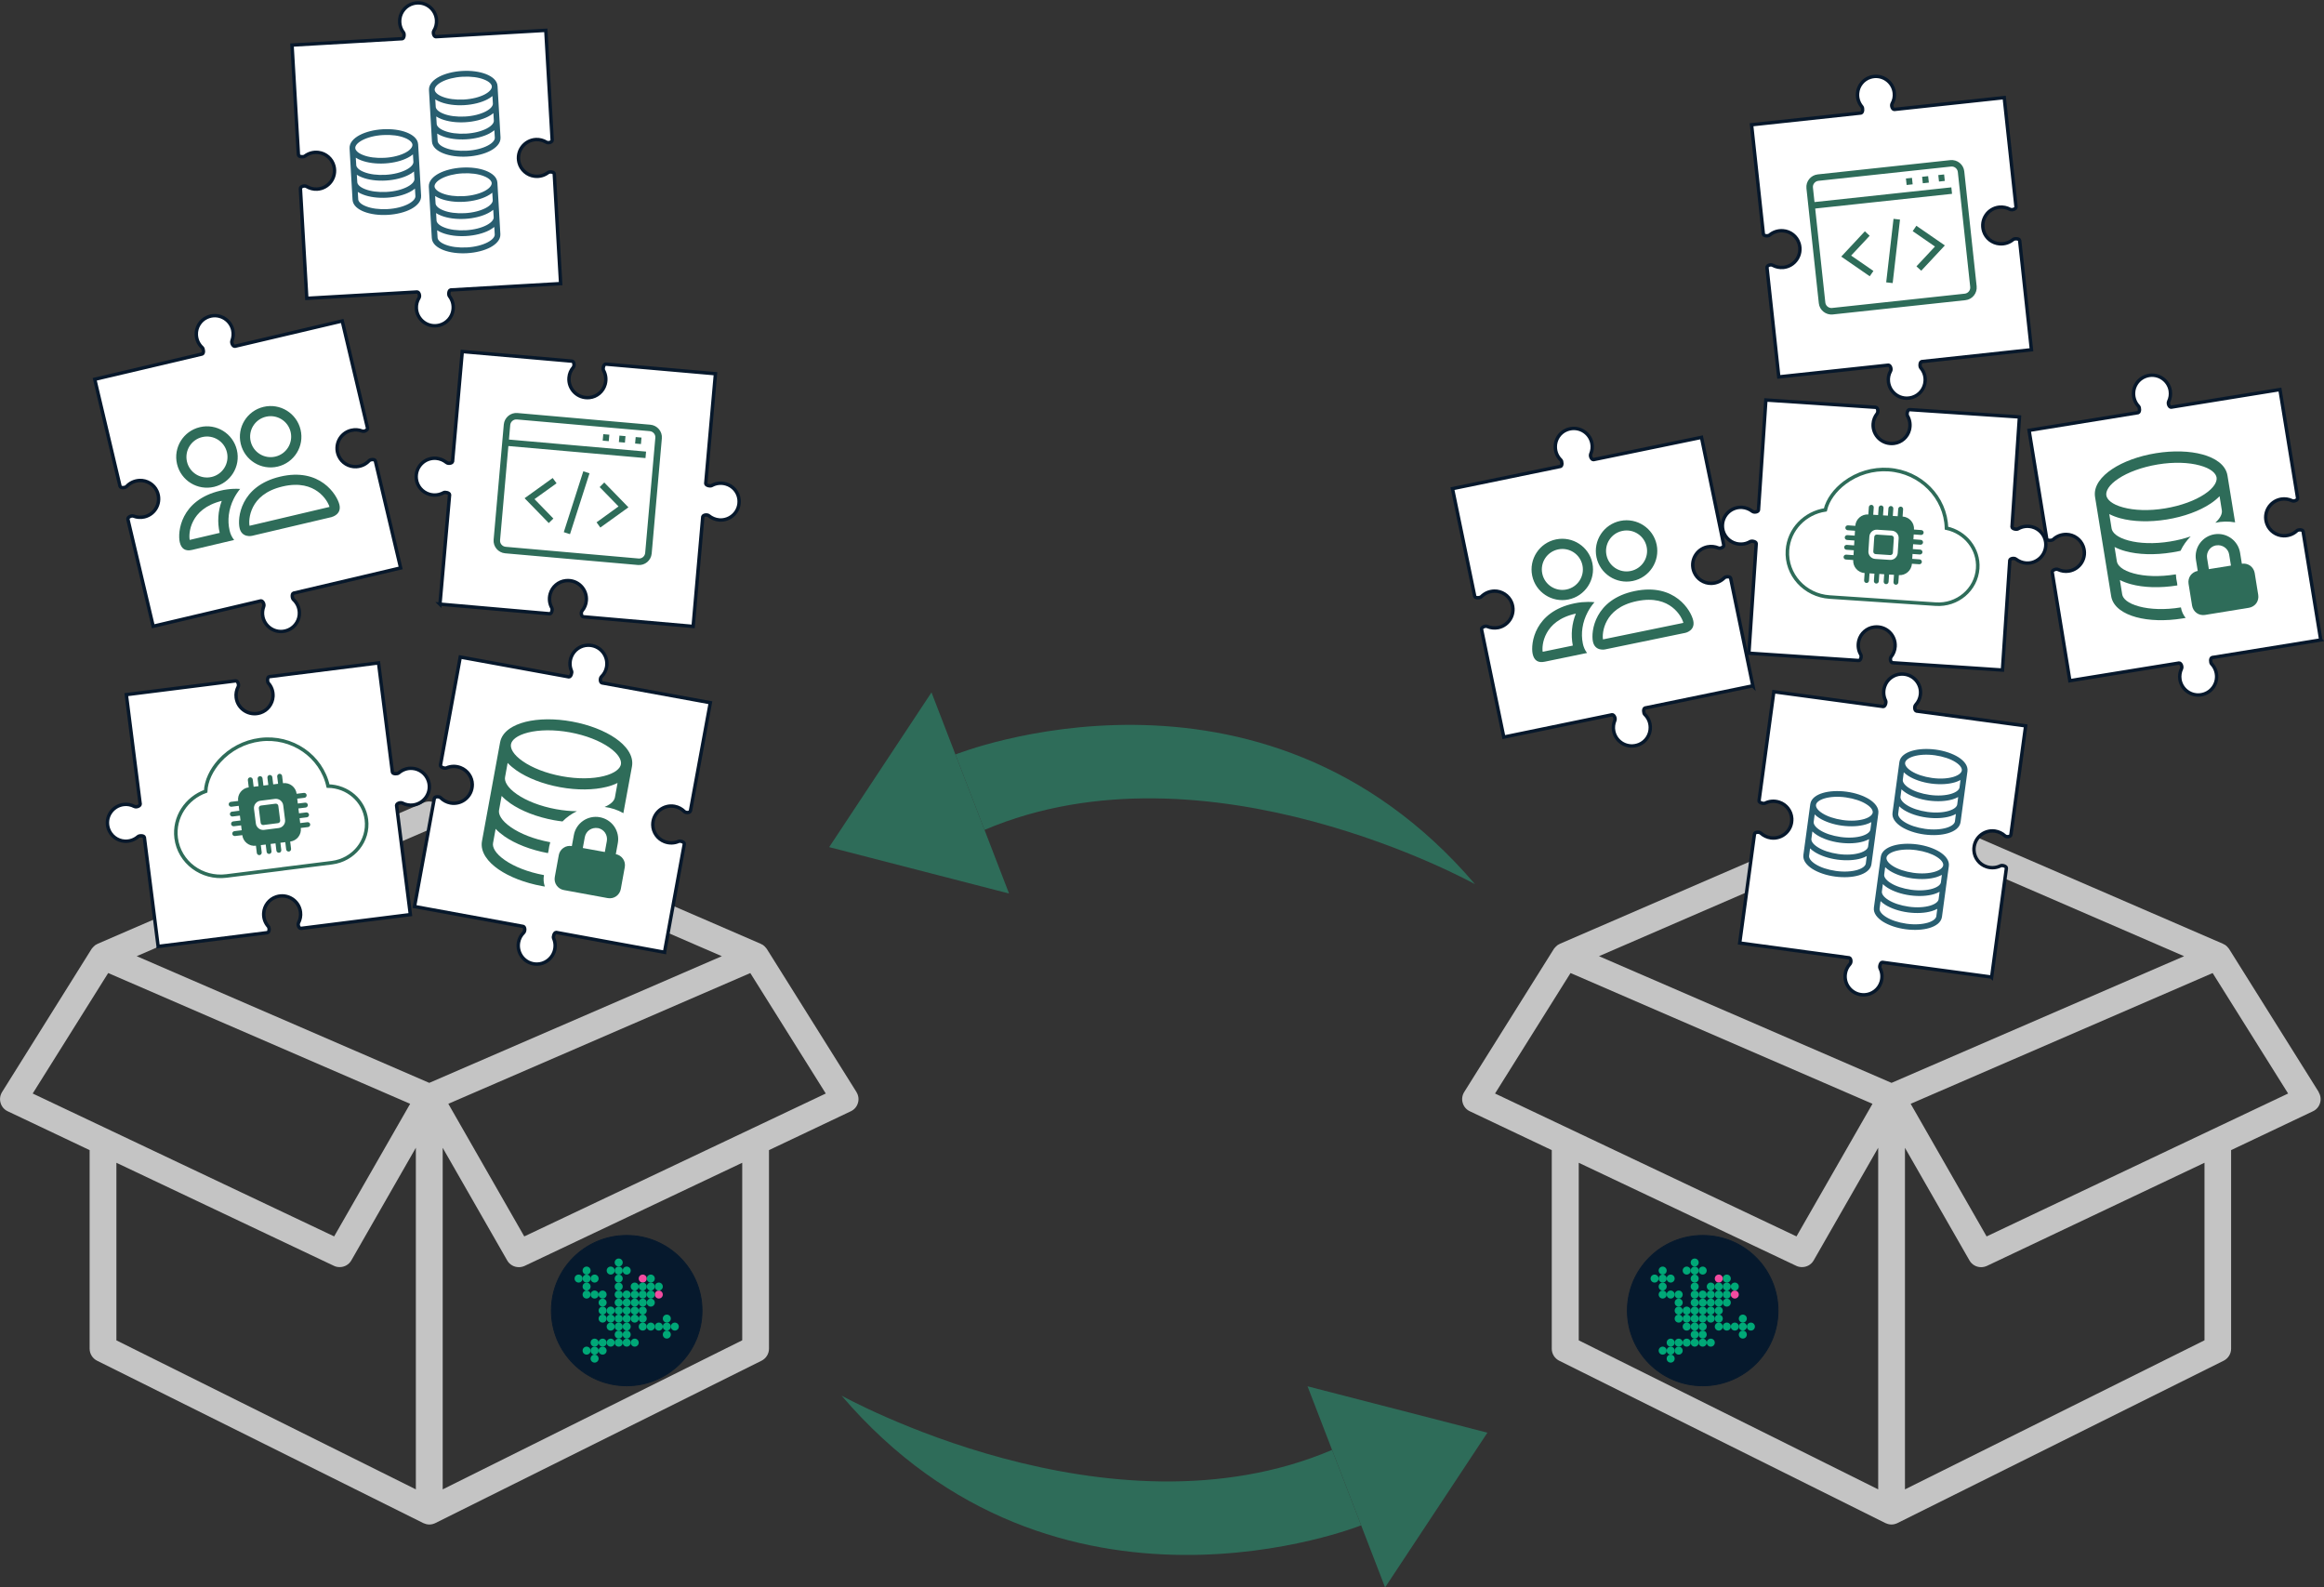 <svg width="511" height="349" viewBox="0 0 511 349" fill="none" xmlns="http://www.w3.org/2000/svg">
<rect x="0" y="0" width="511" height="349" fill="#333333" stroke="none"/>
<g clip-path="url(#clip0_345_4821)">
<path d="M327.049 314.985L304.553 349L287.501 304.785L327.049 314.985Z" fill="#2E6C59"/>
<path d="M299.287 335.352C299.287 335.352 232.351 362.209 185.043 306.835C185.043 306.835 243.909 339.614 292.896 318.775L299.287 335.352Z" fill="#2E6C59"/>
<path d="M509.843 240.09L490.15 208.661C490.101 208.596 490.052 208.531 490.004 208.466C489.906 208.336 489.792 208.206 489.678 208.092C489.596 208.011 489.514 207.946 489.433 207.881C489.384 207.848 489.335 207.783 489.27 207.75C489.188 207.685 489.091 207.669 488.993 207.62C488.928 207.588 488.879 207.539 488.814 207.506L417.069 176.452C416.319 176.127 415.471 176.127 414.721 176.452L342.977 207.506C342.977 207.506 342.879 207.571 342.813 207.604C342.716 207.653 342.618 207.685 342.52 207.75C342.455 207.783 342.422 207.848 342.357 207.897C342.276 207.962 342.194 208.027 342.129 208.092C341.998 208.206 341.901 208.336 341.786 208.466C341.738 208.531 341.689 208.58 341.656 208.629C341.656 208.629 341.656 208.629 341.64 208.661L321.947 240.09C321.507 240.806 321.376 241.668 321.621 242.481C321.849 243.295 322.42 243.962 323.186 244.319L341.2 252.86V296.521C341.2 297.644 341.835 298.652 342.83 299.157L414.575 334.864C414.689 334.912 414.803 334.945 414.933 334.994C415.015 335.026 415.08 335.059 415.161 335.075C415.406 335.14 415.65 335.173 415.895 335.173C416.14 335.173 416.4 335.14 416.629 335.075C416.71 335.059 416.775 335.026 416.857 334.994C416.971 334.961 417.085 334.929 417.199 334.864L488.944 299.157C489.938 298.652 490.574 297.644 490.574 296.521V252.86L508.571 244.319C509.338 243.962 509.908 243.295 510.136 242.481C510.381 241.684 510.251 240.806 509.81 240.106L509.843 240.09ZM436.81 271.828L420.117 242.676L486.515 213.932L503.11 240.415L436.827 271.828H436.81ZM345.34 213.932L411.722 242.676L395.012 271.828L328.729 240.415L345.324 213.932H345.34ZM415.911 182.373L480.239 210.223L415.911 238.073L351.584 210.223L415.911 182.373ZM347.134 255.642L394.963 278.302C395.371 278.497 395.795 278.579 396.235 278.579C397.262 278.579 398.256 278.042 398.794 277.098L412.977 252.339V327.446L347.134 294.683V255.642ZM484.705 294.683L418.862 327.446V252.356L433.045 277.114C433.583 278.058 434.577 278.595 435.604 278.595C436.028 278.595 436.468 278.497 436.876 278.318L484.722 255.642V294.683H484.705Z" fill="#C4C4C4"/>
<path d="M188.32 240.09L168.627 208.661C168.579 208.596 168.53 208.531 168.481 208.466C168.383 208.336 168.269 208.206 168.155 208.092C168.073 208.011 167.992 207.946 167.91 207.881C167.861 207.848 167.812 207.783 167.747 207.75C167.666 207.685 167.568 207.669 167.47 207.62C167.405 207.588 167.356 207.539 167.291 207.506L95.546 176.452C94.796 176.127 93.948 176.127 93.198 176.452L21.454 207.506C21.454 207.506 21.356 207.571 21.291 207.604C21.193 207.653 21.095 207.685 20.997 207.75C20.932 207.783 20.899 207.848 20.834 207.897C20.753 207.962 20.671 208.027 20.606 208.092C20.476 208.206 20.378 208.336 20.264 208.466C20.215 208.531 20.166 208.58 20.133 208.629C20.133 208.629 20.133 208.629 20.117 208.661L0.457 240.09C0.017 240.806 -0.114 241.668 0.131 242.481C0.359 243.295 0.93 243.962 1.696 244.319L19.709 252.86V296.521C19.709 297.644 20.345 298.652 21.34 299.157L93.084 334.864C93.198 334.912 93.312 334.945 93.443 334.994C93.525 335.026 93.59 335.059 93.671 335.075C93.916 335.14 94.16 335.173 94.405 335.173C94.649 335.173 94.91 335.14 95.138 335.075C95.22 335.059 95.285 335.026 95.367 334.994C95.481 334.961 95.595 334.929 95.709 334.864L167.454 299.157C168.448 298.652 169.084 297.644 169.084 296.521V252.86L187.081 244.319C187.847 243.962 188.418 243.295 188.646 242.481C188.891 241.684 188.76 240.806 188.32 240.106V240.09ZM115.271 271.828L98.578 242.676L164.976 213.932L181.571 240.415L115.288 271.828H115.271ZM23.801 213.932L90.183 242.676L73.473 271.828L7.189 240.415L23.785 213.932H23.801ZM94.388 182.373L158.716 210.223L94.388 238.073L30.061 210.223L94.388 182.373ZM25.594 255.642L73.424 278.302C73.832 278.497 74.256 278.579 74.696 278.579C75.723 278.579 76.717 278.042 77.255 277.098L91.438 252.339V327.446L25.594 294.683V255.642ZM163.183 294.683L97.339 327.446V252.356L111.522 277.114C112.06 278.058 113.054 278.595 114.081 278.595C114.505 278.595 114.945 278.497 115.353 278.318L163.199 255.642V294.683H163.183Z" fill="#C4C4C4"/>
<path d="M182.32 186.245L204.817 152.23L221.869 196.445L182.32 186.245Z" fill="#2E6C59"/>
<path d="M210.082 165.878C210.082 165.878 277.018 139.021 324.326 194.395C324.326 194.395 265.46 161.616 216.472 182.455L210.082 165.878Z" fill="#2E6C59"/>
<path d="M137.8 304.671C146.947 304.671 154.363 297.272 154.363 288.144C154.363 279.016 146.947 271.616 137.8 271.616C128.653 271.616 121.237 279.016 121.237 288.144C121.237 297.272 128.653 304.671 137.8 304.671Z" fill="#06192D" stroke="#06192D" stroke-width="0.2" stroke-miterlimit="10"/>
<path d="M142.202 281.1C142.202 281.588 141.811 281.979 141.322 281.979C140.833 281.979 140.441 281.588 140.441 281.1C140.441 280.612 140.833 280.222 141.322 280.222C141.811 280.222 142.202 280.612 142.202 281.1Z" fill="#F24BA0"/>
<path d="M145.739 284.614C145.739 285.102 145.348 285.492 144.859 285.492C144.37 285.492 143.979 285.102 143.979 284.614C143.979 284.126 144.37 283.735 144.859 283.735C145.348 283.735 145.739 284.126 145.739 284.614Z" fill="#F24BA0"/>
<path d="M140.441 286.387C140.441 286.875 140.05 287.265 139.561 287.265C139.072 287.265 138.681 286.875 138.681 286.387C138.681 285.899 139.072 285.509 139.561 285.509C140.05 285.509 140.441 285.899 140.441 286.387Z" fill="#00A877"/>
<path d="M136.92 279.343C136.92 279.831 136.529 280.222 136.039 280.222C135.55 280.222 135.159 279.831 135.159 279.343C135.159 278.855 135.55 278.465 136.039 278.465C136.529 278.465 136.92 278.855 136.92 279.343Z" fill="#00A877"/>
<path d="M129.861 281.1C129.861 281.588 129.47 281.979 128.981 281.979C128.492 281.979 128.101 281.588 128.101 281.1C128.101 280.612 128.492 280.222 128.981 280.222C129.47 280.222 129.861 280.612 129.861 281.1Z" fill="#00A877"/>
<path d="M136.92 281.1C136.92 281.588 136.529 281.979 136.039 281.979C135.55 281.979 135.159 281.588 135.159 281.1C135.159 280.612 135.55 280.222 136.039 280.222C136.529 280.222 136.92 280.612 136.92 281.1Z" fill="#00A877"/>
<path d="M129.861 282.857C129.861 283.345 129.47 283.735 128.981 283.735C128.492 283.735 128.101 283.345 128.101 282.857C128.101 282.369 128.492 281.979 128.981 281.979C129.47 281.979 129.861 282.369 129.861 282.857Z" fill="#00A877"/>
<path d="M136.92 282.857C136.92 283.345 136.529 283.735 136.039 283.735C135.55 283.735 135.159 283.345 135.159 282.857C135.159 282.369 135.55 281.979 136.039 281.979C136.529 281.979 136.92 282.369 136.92 282.857Z" fill="#00A877"/>
<path d="M129.861 284.614C129.861 285.102 129.47 285.492 128.981 285.492C128.492 285.492 128.101 285.102 128.101 284.614C128.101 284.126 128.492 283.735 128.981 283.735C129.47 283.735 129.861 284.126 129.861 284.614Z" fill="#00A877"/>
<path d="M131.622 284.614C131.622 285.102 131.231 285.492 130.742 285.492C130.253 285.492 129.861 285.102 129.861 284.614C129.861 284.126 130.253 283.735 130.742 283.735C131.231 283.735 131.622 284.126 131.622 284.614Z" fill="#00A877"/>
<path d="M133.383 284.614C133.383 285.102 132.991 285.492 132.502 285.492C132.013 285.492 131.622 285.102 131.622 284.614C131.622 284.126 132.013 283.735 132.502 283.735C132.991 283.735 133.383 284.126 133.383 284.614Z" fill="#00A877"/>
<path d="M136.92 284.614C136.92 285.102 136.529 285.492 136.039 285.492C135.55 285.492 135.159 285.102 135.159 284.614C135.159 284.126 135.55 283.735 136.039 283.735C136.529 283.735 136.92 284.126 136.92 284.614Z" fill="#00A877"/>
<path d="M138.681 284.614C138.681 285.102 138.289 285.492 137.8 285.492C137.311 285.492 136.92 285.102 136.92 284.614C136.92 284.126 137.311 283.735 137.8 283.735C138.289 283.735 138.681 284.126 138.681 284.614Z" fill="#00A877"/>
<path d="M140.441 284.614C140.441 285.102 140.05 285.492 139.561 285.492C139.072 285.492 138.681 285.102 138.681 284.614C138.681 284.126 139.072 283.735 139.561 283.735C140.05 283.735 140.441 284.126 140.441 284.614Z" fill="#00A877"/>
<path d="M142.202 284.614C142.202 285.102 141.811 285.492 141.322 285.492C140.833 285.492 140.441 285.102 140.441 284.614C140.441 284.126 140.833 283.735 141.322 283.735C141.811 283.735 142.202 284.126 142.202 284.614Z" fill="#00A877"/>
<path d="M133.383 286.387C133.383 286.875 132.991 287.265 132.502 287.265C132.013 287.265 131.622 286.875 131.622 286.387C131.622 285.899 132.013 285.509 132.502 285.509C132.991 285.509 133.383 285.899 133.383 286.387Z" fill="#00A877"/>
<path d="M138.681 286.387C138.681 286.875 138.289 287.265 137.8 287.265C137.311 287.265 136.92 286.875 136.92 286.387C136.92 285.899 137.311 285.509 137.8 285.509C138.289 285.509 138.681 285.899 138.681 286.387Z" fill="#00A877"/>
<path d="M142.202 286.387C142.202 286.875 141.811 287.265 141.322 287.265C140.833 287.265 140.441 286.875 140.441 286.387C140.441 285.899 140.833 285.509 141.322 285.509C141.811 285.509 142.202 285.899 142.202 286.387Z" fill="#00A877"/>
<path d="M133.383 288.144C133.383 288.632 132.991 289.022 132.502 289.022C132.013 289.022 131.622 288.632 131.622 288.144C131.622 287.656 132.013 287.265 132.502 287.265C132.991 287.265 133.383 287.656 133.383 288.144Z" fill="#00A877"/>
<path d="M136.92 288.144C136.92 288.632 136.529 289.022 136.039 289.022C135.55 289.022 135.159 288.632 135.159 288.144C135.159 287.656 135.55 287.265 136.039 287.265C136.529 287.265 136.92 287.656 136.92 288.144Z" fill="#00A877"/>
<path d="M138.681 288.144C138.681 288.632 138.289 289.022 137.8 289.022C137.311 289.022 136.92 288.632 136.92 288.144C136.92 287.656 137.311 287.265 137.8 287.265C138.289 287.265 138.681 287.656 138.681 288.144Z" fill="#00A877"/>
<path d="M140.441 288.144C140.441 288.632 140.05 289.022 139.561 289.022C139.072 289.022 138.681 288.632 138.681 288.144C138.681 287.656 139.072 287.265 139.561 287.265C140.05 287.265 140.441 287.656 140.441 288.144Z" fill="#00A877"/>
<path d="M142.202 288.144C142.202 288.632 141.811 289.022 141.322 289.022C140.833 289.022 140.441 288.632 140.441 288.144C140.441 287.656 140.833 287.265 141.322 287.265C141.811 287.265 142.202 287.656 142.202 288.144Z" fill="#00A877"/>
<path d="M133.383 289.901C133.383 290.389 132.991 290.779 132.502 290.779C132.013 290.779 131.622 290.389 131.622 289.901C131.622 289.413 132.013 289.022 132.502 289.022C132.991 289.022 133.383 289.413 133.383 289.901Z" fill="#00A877"/>
<path d="M136.92 289.901C136.92 290.389 136.529 290.779 136.039 290.779C135.55 290.779 135.159 290.389 135.159 289.901C135.159 289.413 135.55 289.022 136.039 289.022C136.529 289.022 136.92 289.413 136.92 289.901Z" fill="#00A877"/>
<path d="M138.681 289.901C138.681 290.389 138.289 290.779 137.8 290.779C137.311 290.779 136.92 290.389 136.92 289.901C136.92 289.413 137.311 289.022 137.8 289.022C138.289 289.022 138.681 289.413 138.681 289.901Z" fill="#00A877"/>
<path d="M142.202 289.901C142.202 290.389 141.811 290.779 141.322 290.779C140.833 290.779 140.441 290.389 140.441 289.901C140.441 289.413 140.833 289.022 141.322 289.022C141.811 289.022 142.202 289.413 142.202 289.901Z" fill="#00A877"/>
<path d="M142.202 291.658C142.202 292.146 141.811 292.536 141.322 292.536C140.833 292.536 140.441 292.146 140.441 291.658C140.441 291.17 140.833 290.779 141.322 290.779C141.811 290.779 142.202 291.17 142.202 291.658Z" fill="#00A877"/>
<path d="M143.978 291.658C143.978 292.146 143.587 292.536 143.098 292.536C142.609 292.536 142.218 292.146 142.218 291.658C142.218 291.17 142.609 290.779 143.098 290.779C143.587 290.779 143.978 291.17 143.978 291.658Z" fill="#00A877"/>
<path d="M145.739 291.658C145.739 292.146 145.348 292.536 144.859 292.536C144.37 292.536 143.979 292.146 143.979 291.658C143.979 291.17 144.37 290.779 144.859 290.779C145.348 290.779 145.739 291.17 145.739 291.658Z" fill="#00A877"/>
<path d="M147.5 291.658C147.5 292.146 147.109 292.536 146.62 292.536C146.131 292.536 145.739 292.146 145.739 291.658C145.739 291.17 146.131 290.779 146.62 290.779C147.109 290.779 147.5 291.17 147.5 291.658Z" fill="#00A877"/>
<path d="M136.92 293.415C136.92 293.903 136.529 294.293 136.039 294.293C135.55 294.293 135.159 293.903 135.159 293.415C135.159 292.927 135.55 292.536 136.039 292.536C136.529 292.536 136.92 292.927 136.92 293.415Z" fill="#00A877"/>
<path d="M138.681 293.415C138.681 293.903 138.289 294.293 137.8 294.293C137.311 294.293 136.92 293.903 136.92 293.415C136.92 292.927 137.311 292.536 137.8 292.536C138.289 292.536 138.681 292.927 138.681 293.415Z" fill="#00A877"/>
<path d="M131.622 295.188C131.622 295.676 131.231 296.066 130.742 296.066C130.253 296.066 129.861 295.676 129.861 295.188C129.861 294.7 130.253 294.309 130.742 294.309C131.231 294.309 131.622 294.7 131.622 295.188Z" fill="#00A877"/>
<path d="M133.383 295.188C133.383 295.676 132.991 296.066 132.502 296.066C132.013 296.066 131.622 295.676 131.622 295.188C131.622 294.7 132.013 294.309 132.502 294.309C132.991 294.309 133.383 294.7 133.383 295.188Z" fill="#00A877"/>
<path d="M135.159 295.188C135.159 295.676 134.768 296.066 134.279 296.066C133.79 296.066 133.398 295.676 133.398 295.188C133.398 294.7 133.79 294.309 134.279 294.309C134.768 294.309 135.159 294.7 135.159 295.188Z" fill="#00A877"/>
<path d="M136.92 295.188C136.92 295.676 136.529 296.066 136.039 296.066C135.55 296.066 135.159 295.676 135.159 295.188C135.159 294.7 135.55 294.309 136.039 294.309C136.529 294.309 136.92 294.7 136.92 295.188Z" fill="#00A877"/>
<path d="M138.681 295.188C138.681 295.676 138.289 296.066 137.8 296.066C137.311 296.066 136.92 295.676 136.92 295.188C136.92 294.7 137.311 294.309 137.8 294.309C138.289 294.309 138.681 294.7 138.681 295.188Z" fill="#00A877"/>
<path d="M140.441 295.188C140.441 295.676 140.05 296.066 139.561 296.066C139.072 296.066 138.681 295.676 138.681 295.188C138.681 294.7 139.072 294.309 139.561 294.309C140.05 294.309 140.441 294.7 140.441 295.188Z" fill="#00A877"/>
<path d="M131.622 296.945C131.622 297.433 131.231 297.823 130.742 297.823C130.253 297.823 129.861 297.433 129.861 296.945C129.861 296.457 130.253 296.066 130.742 296.066C131.231 296.066 131.622 296.457 131.622 296.945Z" fill="#00A877"/>
<path d="M136.92 277.57C136.92 278.058 136.529 278.449 136.039 278.449C135.55 278.449 135.159 278.058 135.159 277.57C135.159 277.082 135.55 276.692 136.039 276.692C136.529 276.692 136.92 277.082 136.92 277.57Z" fill="#00A877"/>
<path d="M129.861 279.343C129.861 279.831 129.47 280.222 128.981 280.222C128.492 280.222 128.101 279.831 128.101 279.343C128.101 278.855 128.492 278.465 128.981 278.465C129.47 278.465 129.861 278.855 129.861 279.343Z" fill="#00A877"/>
<path d="M135.159 279.343C135.159 279.831 134.768 280.222 134.279 280.222C133.79 280.222 133.398 279.831 133.398 279.343C133.398 278.855 133.79 278.465 134.279 278.465C134.768 278.465 135.159 278.855 135.159 279.343Z" fill="#00A877"/>
<path d="M138.681 279.343C138.681 279.831 138.289 280.222 137.8 280.222C137.311 280.222 136.92 279.831 136.92 279.343C136.92 278.855 137.311 278.465 137.8 278.465C138.289 278.465 138.681 278.855 138.681 279.343Z" fill="#00A877"/>
<path d="M128.1 281.1C128.1 281.588 127.709 281.979 127.22 281.979C126.731 281.979 126.34 281.588 126.34 281.1C126.34 280.612 126.731 280.222 127.22 280.222C127.709 280.222 128.1 280.612 128.1 281.1Z" fill="#00A877"/>
<path d="M131.622 281.1C131.622 281.588 131.231 281.979 130.742 281.979C130.253 281.979 129.861 281.588 129.861 281.1C129.861 280.612 130.253 280.222 130.742 280.222C131.231 280.222 131.622 280.612 131.622 281.1Z" fill="#00A877"/>
<path d="M143.978 281.1C143.978 281.588 143.587 281.979 143.098 281.979C142.609 281.979 142.218 281.588 142.218 281.1C142.218 280.612 142.609 280.222 143.098 280.222C143.587 280.222 143.978 280.612 143.978 281.1Z" fill="#00A877"/>
<path d="M140.441 282.857C140.441 283.345 140.05 283.735 139.561 283.735C139.072 283.735 138.681 283.345 138.681 282.857C138.681 282.369 139.072 281.979 139.561 281.979C140.05 281.979 140.441 282.369 140.441 282.857Z" fill="#00A877"/>
<path d="M142.202 282.857C142.202 283.345 141.811 283.735 141.322 283.735C140.833 283.735 140.441 283.345 140.441 282.857C140.441 282.369 140.833 281.979 141.322 281.979C141.811 281.979 142.202 282.369 142.202 282.857Z" fill="#00A877"/>
<path d="M143.978 282.857C143.978 283.345 143.587 283.735 143.098 283.735C142.609 283.735 142.218 283.345 142.218 282.857C142.218 282.369 142.609 281.979 143.098 281.979C143.587 281.979 143.978 282.369 143.978 282.857Z" fill="#00A877"/>
<path d="M145.739 282.857C145.739 283.345 145.348 283.735 144.859 283.735C144.37 283.735 143.979 283.345 143.979 282.857C143.979 282.369 144.37 281.979 144.859 281.979C145.348 281.979 145.739 282.369 145.739 282.857Z" fill="#00A877"/>
<path d="M143.978 284.614C143.978 285.102 143.587 285.492 143.098 285.492C142.609 285.492 142.218 285.102 142.218 284.614C142.218 284.126 142.609 283.735 143.098 283.735C143.587 283.735 143.978 284.126 143.978 284.614Z" fill="#00A877"/>
<path d="M136.92 286.387C136.92 286.875 136.529 287.265 136.039 287.265C135.55 287.265 135.159 286.875 135.159 286.387C135.159 285.899 135.55 285.509 136.039 285.509C136.529 285.509 136.92 285.899 136.92 286.387Z" fill="#00A877"/>
<path d="M143.978 286.387C143.978 286.875 143.587 287.265 143.098 287.265C142.609 287.265 142.218 286.875 142.218 286.387C142.218 285.899 142.609 285.509 143.098 285.509C143.587 285.509 143.978 285.899 143.978 286.387Z" fill="#00A877"/>
<path d="M135.159 288.144C135.159 288.632 134.768 289.022 134.279 289.022C133.79 289.022 133.398 288.632 133.398 288.144C133.398 287.656 133.79 287.265 134.279 287.265C134.768 287.265 135.159 287.656 135.159 288.144Z" fill="#00A877"/>
<path d="M135.159 289.901C135.159 290.389 134.768 290.779 134.279 290.779C133.79 290.779 133.398 290.389 133.398 289.901C133.398 289.413 133.79 289.022 134.279 289.022C134.768 289.022 135.159 289.413 135.159 289.901Z" fill="#00A877"/>
<path d="M140.441 289.901C140.441 290.389 140.05 290.779 139.561 290.779C139.072 290.779 138.681 290.389 138.681 289.901C138.681 289.413 139.072 289.022 139.561 289.022C140.05 289.022 140.441 289.413 140.441 289.901Z" fill="#00A877"/>
<path d="M147.5 289.901C147.5 290.389 147.109 290.779 146.62 290.779C146.131 290.779 145.739 290.389 145.739 289.901C145.739 289.413 146.131 289.022 146.62 289.022C147.109 289.022 147.5 289.413 147.5 289.901Z" fill="#00A877"/>
<path d="M135.159 291.658C135.159 292.146 134.768 292.536 134.279 292.536C133.79 292.536 133.398 292.146 133.398 291.658C133.398 291.17 133.79 290.779 134.279 290.779C134.768 290.779 135.159 291.17 135.159 291.658Z" fill="#00A877"/>
<path d="M136.92 291.658C136.92 292.146 136.529 292.536 136.039 292.536C135.55 292.536 135.159 292.146 135.159 291.658C135.159 291.17 135.55 290.779 136.039 290.779C136.529 290.779 136.92 291.17 136.92 291.658Z" fill="#00A877"/>
<path d="M138.681 291.658C138.681 292.146 138.289 292.536 137.8 292.536C137.311 292.536 136.92 292.146 136.92 291.658C136.92 291.17 137.311 290.779 137.8 290.779C138.289 290.779 138.681 291.17 138.681 291.658Z" fill="#00A877"/>
<path d="M149.261 291.658C149.261 292.146 148.869 292.536 148.38 292.536C147.891 292.536 147.5 292.146 147.5 291.658C147.5 291.17 147.891 290.779 148.38 290.779C148.869 290.779 149.261 291.17 149.261 291.658Z" fill="#00A877"/>
<path d="M147.5 293.415C147.5 293.903 147.109 294.293 146.62 294.293C146.131 294.293 145.739 293.903 145.739 293.415C145.739 292.927 146.131 292.536 146.62 292.536C147.109 292.536 147.5 292.927 147.5 293.415Z" fill="#00A877"/>
<path d="M129.861 296.945C129.861 297.433 129.47 297.823 128.981 297.823C128.492 297.823 128.101 297.433 128.101 296.945C128.101 296.457 128.492 296.066 128.981 296.066C129.47 296.066 129.861 296.457 129.861 296.945Z" fill="#00A877"/>
<path d="M133.383 296.945C133.383 297.433 132.991 297.823 132.502 297.823C132.013 297.823 131.622 297.433 131.622 296.945C131.622 296.457 132.013 296.066 132.502 296.066C132.991 296.066 133.383 296.457 133.383 296.945Z" fill="#00A877"/>
<path d="M131.622 298.701C131.622 299.189 131.231 299.58 130.742 299.58C130.253 299.58 129.861 299.189 129.861 298.701C129.861 298.213 130.253 297.823 130.742 297.823C131.231 297.823 131.622 298.213 131.622 298.701Z" fill="#00A877"/>
<path d="M374.39 304.671C383.537 304.671 390.953 297.272 390.953 288.144C390.953 279.016 383.537 271.616 374.39 271.616C365.243 271.616 357.827 279.016 357.827 288.144C357.827 297.272 365.243 304.671 374.39 304.671Z" fill="#06192D" stroke="#06192D" stroke-width="0.2" stroke-miterlimit="10"/>
<path d="M378.807 281.1C378.807 281.588 378.416 281.979 377.927 281.979C377.438 281.979 377.047 281.588 377.047 281.1C377.047 280.612 377.438 280.222 377.927 280.222C378.416 280.222 378.807 280.612 378.807 281.1Z" fill="#F24BA0"/>
<path d="M382.329 284.614C382.329 285.102 381.938 285.492 381.449 285.492C380.96 285.492 380.568 285.102 380.568 284.614C380.568 284.126 380.96 283.735 381.449 283.735C381.938 283.735 382.329 284.126 382.329 284.614Z" fill="#F24BA0"/>
<path d="M377.047 286.387C377.047 286.875 376.655 287.265 376.166 287.265C375.677 287.265 375.286 286.875 375.286 286.387C375.286 285.899 375.677 285.509 376.166 285.509C376.655 285.509 377.047 285.899 377.047 286.387Z" fill="#00A877"/>
<path d="M373.51 279.343C373.51 279.831 373.118 280.222 372.629 280.222C372.14 280.222 371.749 279.831 371.749 279.343C371.749 278.855 372.14 278.465 372.629 278.465C373.118 278.465 373.51 278.855 373.51 279.343Z" fill="#00A877"/>
<path d="M366.468 281.1C366.468 281.588 366.076 281.979 365.587 281.979C365.098 281.979 364.707 281.588 364.707 281.1C364.707 280.612 365.098 280.222 365.587 280.222C366.076 280.222 366.468 280.612 366.468 281.1Z" fill="#00A877"/>
<path d="M373.51 281.1C373.51 281.588 373.118 281.979 372.629 281.979C372.14 281.979 371.749 281.588 371.749 281.1C371.749 280.612 372.14 280.222 372.629 280.222C373.118 280.222 373.51 280.612 373.51 281.1Z" fill="#00A877"/>
<path d="M366.468 282.857C366.468 283.345 366.076 283.735 365.587 283.735C365.098 283.735 364.707 283.345 364.707 282.857C364.707 282.369 365.098 281.979 365.587 281.979C366.076 281.979 366.468 282.369 366.468 282.857Z" fill="#00A877"/>
<path d="M373.51 282.857C373.51 283.345 373.118 283.735 372.629 283.735C372.14 283.735 371.749 283.345 371.749 282.857C371.749 282.369 372.14 281.979 372.629 281.979C373.118 281.979 373.51 282.369 373.51 282.857Z" fill="#00A877"/>
<path d="M366.468 284.614C366.468 285.102 366.076 285.492 365.587 285.492C365.098 285.492 364.707 285.102 364.707 284.614C364.707 284.126 365.098 283.735 365.587 283.735C366.076 283.735 366.468 284.126 366.468 284.614Z" fill="#00A877"/>
<path d="M368.227 284.614C368.227 285.102 367.836 285.492 367.347 285.492C366.858 285.492 366.467 285.102 366.467 284.614C366.467 284.126 366.858 283.735 367.347 283.735C367.836 283.735 368.227 284.126 368.227 284.614Z" fill="#00A877"/>
<path d="M369.988 284.614C369.988 285.102 369.597 285.492 369.108 285.492C368.619 285.492 368.228 285.102 368.228 284.614C368.228 284.126 368.619 283.735 369.108 283.735C369.597 283.735 369.988 284.126 369.988 284.614Z" fill="#00A877"/>
<path d="M373.51 284.614C373.51 285.102 373.118 285.492 372.629 285.492C372.14 285.492 371.749 285.102 371.749 284.614C371.749 284.126 372.14 283.735 372.629 283.735C373.118 283.735 373.51 284.126 373.51 284.614Z" fill="#00A877"/>
<path d="M375.27 284.614C375.27 285.102 374.879 285.492 374.39 285.492C373.901 285.492 373.51 285.102 373.51 284.614C373.51 284.126 373.901 283.735 374.39 283.735C374.879 283.735 375.27 284.126 375.27 284.614Z" fill="#00A877"/>
<path d="M377.047 284.614C377.047 285.102 376.655 285.492 376.166 285.492C375.677 285.492 375.286 285.102 375.286 284.614C375.286 284.126 375.677 283.735 376.166 283.735C376.655 283.735 377.047 284.126 377.047 284.614Z" fill="#00A877"/>
<path d="M378.807 284.614C378.807 285.102 378.416 285.492 377.927 285.492C377.438 285.492 377.047 285.102 377.047 284.614C377.047 284.126 377.438 283.735 377.927 283.735C378.416 283.735 378.807 284.126 378.807 284.614Z" fill="#00A877"/>
<path d="M369.988 286.387C369.988 286.875 369.597 287.265 369.108 287.265C368.619 287.265 368.228 286.875 368.228 286.387C368.228 285.899 368.619 285.509 369.108 285.509C369.597 285.509 369.988 285.899 369.988 286.387Z" fill="#00A877"/>
<path d="M375.27 286.387C375.27 286.875 374.879 287.265 374.39 287.265C373.901 287.265 373.51 286.875 373.51 286.387C373.51 285.899 373.901 285.509 374.39 285.509C374.879 285.509 375.27 285.899 375.27 286.387Z" fill="#00A877"/>
<path d="M378.807 286.387C378.807 286.875 378.416 287.265 377.927 287.265C377.438 287.265 377.047 286.875 377.047 286.387C377.047 285.899 377.438 285.509 377.927 285.509C378.416 285.509 378.807 285.899 378.807 286.387Z" fill="#00A877"/>
<path d="M369.988 288.144C369.988 288.632 369.597 289.022 369.108 289.022C368.619 289.022 368.228 288.632 368.228 288.144C368.228 287.656 368.619 287.265 369.108 287.265C369.597 287.265 369.988 287.656 369.988 288.144Z" fill="#00A877"/>
<path d="M373.51 288.144C373.51 288.632 373.118 289.022 372.629 289.022C372.14 289.022 371.749 288.632 371.749 288.144C371.749 287.656 372.14 287.265 372.629 287.265C373.118 287.265 373.51 287.656 373.51 288.144Z" fill="#00A877"/>
<path d="M375.27 288.144C375.27 288.632 374.879 289.022 374.39 289.022C373.901 289.022 373.51 288.632 373.51 288.144C373.51 287.656 373.901 287.265 374.39 287.265C374.879 287.265 375.27 287.656 375.27 288.144Z" fill="#00A877"/>
<path d="M377.047 288.144C377.047 288.632 376.655 289.022 376.166 289.022C375.677 289.022 375.286 288.632 375.286 288.144C375.286 287.656 375.677 287.265 376.166 287.265C376.655 287.265 377.047 287.656 377.047 288.144Z" fill="#00A877"/>
<path d="M378.807 288.144C378.807 288.632 378.416 289.022 377.927 289.022C377.438 289.022 377.047 288.632 377.047 288.144C377.047 287.656 377.438 287.265 377.927 287.265C378.416 287.265 378.807 287.656 378.807 288.144Z" fill="#00A877"/>
<path d="M369.988 289.901C369.988 290.389 369.597 290.779 369.108 290.779C368.619 290.779 368.228 290.389 368.228 289.901C368.228 289.413 368.619 289.022 369.108 289.022C369.597 289.022 369.988 289.413 369.988 289.901Z" fill="#00A877"/>
<path d="M373.51 289.901C373.51 290.389 373.118 290.779 372.629 290.779C372.14 290.779 371.749 290.389 371.749 289.901C371.749 289.413 372.14 289.022 372.629 289.022C373.118 289.022 373.51 289.413 373.51 289.901Z" fill="#00A877"/>
<path d="M375.27 289.901C375.27 290.389 374.879 290.779 374.39 290.779C373.901 290.779 373.51 290.389 373.51 289.901C373.51 289.413 373.901 289.022 374.39 289.022C374.879 289.022 375.27 289.413 375.27 289.901Z" fill="#00A877"/>
<path d="M378.807 289.901C378.807 290.389 378.416 290.779 377.927 290.779C377.438 290.779 377.047 290.389 377.047 289.901C377.047 289.413 377.438 289.022 377.927 289.022C378.416 289.022 378.807 289.413 378.807 289.901Z" fill="#00A877"/>
<path d="M378.807 291.658C378.807 292.146 378.416 292.536 377.927 292.536C377.438 292.536 377.047 292.146 377.047 291.658C377.047 291.17 377.438 290.779 377.927 290.779C378.416 290.779 378.807 291.17 378.807 291.658Z" fill="#00A877"/>
<path d="M380.568 291.658C380.568 292.146 380.177 292.536 379.688 292.536C379.199 292.536 378.808 292.146 378.808 291.658C378.808 291.17 379.199 290.779 379.688 290.779C380.177 290.779 380.568 291.17 380.568 291.658Z" fill="#00A877"/>
<path d="M382.329 291.658C382.329 292.146 381.938 292.536 381.449 292.536C380.96 292.536 380.568 292.146 380.568 291.658C380.568 291.17 380.96 290.779 381.449 290.779C381.938 290.779 382.329 291.17 382.329 291.658Z" fill="#00A877"/>
<path d="M384.09 291.658C384.09 292.146 383.698 292.536 383.209 292.536C382.72 292.536 382.329 292.146 382.329 291.658C382.329 291.17 382.72 290.779 383.209 290.779C383.698 290.779 384.09 291.17 384.09 291.658Z" fill="#00A877"/>
<path d="M373.51 293.415C373.51 293.903 373.118 294.293 372.629 294.293C372.14 294.293 371.749 293.903 371.749 293.415C371.749 292.927 372.14 292.536 372.629 292.536C373.118 292.536 373.51 292.927 373.51 293.415Z" fill="#00A877"/>
<path d="M375.27 293.415C375.27 293.903 374.879 294.293 374.39 294.293C373.901 294.293 373.51 293.903 373.51 293.415C373.51 292.927 373.901 292.536 374.39 292.536C374.879 292.536 375.27 292.927 375.27 293.415Z" fill="#00A877"/>
<path d="M368.227 295.188C368.227 295.676 367.836 296.066 367.347 296.066C366.858 296.066 366.467 295.676 366.467 295.188C366.467 294.7 366.858 294.309 367.347 294.309C367.836 294.309 368.227 294.7 368.227 295.188Z" fill="#00A877"/>
<path d="M369.988 295.188C369.988 295.676 369.597 296.066 369.108 296.066C368.619 296.066 368.228 295.676 368.228 295.188C368.228 294.7 368.619 294.309 369.108 294.309C369.597 294.309 369.988 294.7 369.988 295.188Z" fill="#00A877"/>
<path d="M371.749 295.188C371.749 295.676 371.358 296.066 370.869 296.066C370.38 296.066 369.988 295.676 369.988 295.188C369.988 294.7 370.38 294.309 370.869 294.309C371.358 294.309 371.749 294.7 371.749 295.188Z" fill="#00A877"/>
<path d="M373.51 295.188C373.51 295.676 373.118 296.066 372.629 296.066C372.14 296.066 371.749 295.676 371.749 295.188C371.749 294.7 372.14 294.309 372.629 294.309C373.118 294.309 373.51 294.7 373.51 295.188Z" fill="#00A877"/>
<path d="M375.27 295.188C375.27 295.676 374.879 296.066 374.39 296.066C373.901 296.066 373.51 295.676 373.51 295.188C373.51 294.7 373.901 294.309 374.39 294.309C374.879 294.309 375.27 294.7 375.27 295.188Z" fill="#00A877"/>
<path d="M377.047 295.188C377.047 295.676 376.655 296.066 376.166 296.066C375.677 296.066 375.286 295.676 375.286 295.188C375.286 294.7 375.677 294.309 376.166 294.309C376.655 294.309 377.047 294.7 377.047 295.188Z" fill="#00A877"/>
<path d="M368.227 296.945C368.227 297.433 367.836 297.823 367.347 297.823C366.858 297.823 366.467 297.433 366.467 296.945C366.467 296.457 366.858 296.066 367.347 296.066C367.836 296.066 368.227 296.457 368.227 296.945Z" fill="#00A877"/>
<path d="M373.51 277.57C373.51 278.058 373.118 278.449 372.629 278.449C372.14 278.449 371.749 278.058 371.749 277.57C371.749 277.082 372.14 276.692 372.629 276.692C373.118 276.692 373.51 277.082 373.51 277.57Z" fill="#00A877"/>
<path d="M366.468 279.343C366.468 279.831 366.076 280.222 365.587 280.222C365.098 280.222 364.707 279.831 364.707 279.343C364.707 278.855 365.098 278.465 365.587 278.465C366.076 278.465 366.468 278.855 366.468 279.343Z" fill="#00A877"/>
<path d="M371.749 279.343C371.749 279.831 371.358 280.222 370.869 280.222C370.38 280.222 369.988 279.831 369.988 279.343C369.988 278.855 370.38 278.465 370.869 278.465C371.358 278.465 371.749 278.855 371.749 279.343Z" fill="#00A877"/>
<path d="M375.27 279.343C375.27 279.831 374.879 280.222 374.39 280.222C373.901 280.222 373.51 279.831 373.51 279.343C373.51 278.855 373.901 278.465 374.39 278.465C374.879 278.465 375.27 278.855 375.27 279.343Z" fill="#00A877"/>
<path d="M364.69 281.1C364.69 281.588 364.299 281.979 363.81 281.979C363.321 281.979 362.93 281.588 362.93 281.1C362.93 280.612 363.321 280.222 363.81 280.222C364.299 280.222 364.69 280.612 364.69 281.1Z" fill="#00A877"/>
<path d="M368.227 281.1C368.227 281.588 367.836 281.979 367.347 281.979C366.858 281.979 366.467 281.588 366.467 281.1C366.467 280.612 366.858 280.222 367.347 280.222C367.836 280.222 368.227 280.612 368.227 281.1Z" fill="#00A877"/>
<path d="M380.568 281.1C380.568 281.588 380.177 281.979 379.688 281.979C379.199 281.979 378.808 281.588 378.808 281.1C378.808 280.612 379.199 280.222 379.688 280.222C380.177 280.222 380.568 280.612 380.568 281.1Z" fill="#00A877"/>
<path d="M377.047 282.857C377.047 283.345 376.655 283.735 376.166 283.735C375.677 283.735 375.286 283.345 375.286 282.857C375.286 282.369 375.677 281.979 376.166 281.979C376.655 281.979 377.047 282.369 377.047 282.857Z" fill="#00A877"/>
<path d="M378.807 282.857C378.807 283.345 378.416 283.735 377.927 283.735C377.438 283.735 377.047 283.345 377.047 282.857C377.047 282.369 377.438 281.979 377.927 281.979C378.416 281.979 378.807 282.369 378.807 282.857Z" fill="#00A877"/>
<path d="M380.568 282.857C380.568 283.345 380.177 283.735 379.688 283.735C379.199 283.735 378.808 283.345 378.808 282.857C378.808 282.369 379.199 281.979 379.688 281.979C380.177 281.979 380.568 282.369 380.568 282.857Z" fill="#00A877"/>
<path d="M382.329 282.857C382.329 283.345 381.938 283.735 381.449 283.735C380.96 283.735 380.568 283.345 380.568 282.857C380.568 282.369 380.96 281.979 381.449 281.979C381.938 281.979 382.329 282.369 382.329 282.857Z" fill="#00A877"/>
<path d="M380.568 284.614C380.568 285.102 380.177 285.492 379.688 285.492C379.199 285.492 378.808 285.102 378.808 284.614C378.808 284.126 379.199 283.735 379.688 283.735C380.177 283.735 380.568 284.126 380.568 284.614Z" fill="#00A877"/>
<path d="M373.51 286.387C373.51 286.875 373.118 287.265 372.629 287.265C372.14 287.265 371.749 286.875 371.749 286.387C371.749 285.899 372.14 285.509 372.629 285.509C373.118 285.509 373.51 285.899 373.51 286.387Z" fill="#00A877"/>
<path d="M380.568 286.387C380.568 286.875 380.177 287.265 379.688 287.265C379.199 287.265 378.808 286.875 378.808 286.387C378.808 285.899 379.199 285.509 379.688 285.509C380.177 285.509 380.568 285.899 380.568 286.387Z" fill="#00A877"/>
<path d="M371.749 288.144C371.749 288.632 371.358 289.022 370.869 289.022C370.38 289.022 369.988 288.632 369.988 288.144C369.988 287.656 370.38 287.265 370.869 287.265C371.358 287.265 371.749 287.656 371.749 288.144Z" fill="#00A877"/>
<path d="M371.749 289.901C371.749 290.389 371.358 290.779 370.869 290.779C370.38 290.779 369.988 290.389 369.988 289.901C369.988 289.413 370.38 289.022 370.869 289.022C371.358 289.022 371.749 289.413 371.749 289.901Z" fill="#00A877"/>
<path d="M377.047 289.901C377.047 290.389 376.655 290.779 376.166 290.779C375.677 290.779 375.286 290.389 375.286 289.901C375.286 289.413 375.677 289.022 376.166 289.022C376.655 289.022 377.047 289.413 377.047 289.901Z" fill="#00A877"/>
<path d="M384.09 289.901C384.09 290.389 383.698 290.779 383.209 290.779C382.72 290.779 382.329 290.389 382.329 289.901C382.329 289.413 382.72 289.022 383.209 289.022C383.698 289.022 384.09 289.413 384.09 289.901Z" fill="#00A877"/>
<path d="M371.749 291.658C371.749 292.146 371.358 292.536 370.869 292.536C370.38 292.536 369.988 292.146 369.988 291.658C369.988 291.17 370.38 290.779 370.869 290.779C371.358 290.779 371.749 291.17 371.749 291.658Z" fill="#00A877"/>
<path d="M373.51 291.658C373.51 292.146 373.118 292.536 372.629 292.536C372.14 292.536 371.749 292.146 371.749 291.658C371.749 291.17 372.14 290.779 372.629 290.779C373.118 290.779 373.51 291.17 373.51 291.658Z" fill="#00A877"/>
<path d="M375.27 291.658C375.27 292.146 374.879 292.536 374.39 292.536C373.901 292.536 373.51 292.146 373.51 291.658C373.51 291.17 373.901 290.779 374.39 290.779C374.879 290.779 375.27 291.17 375.27 291.658Z" fill="#00A877"/>
<path d="M385.866 291.658C385.866 292.146 385.475 292.536 384.986 292.536C384.497 292.536 384.105 292.146 384.105 291.658C384.105 291.17 384.497 290.779 384.986 290.779C385.475 290.779 385.866 291.17 385.866 291.658Z" fill="#00A877"/>
<path d="M384.09 293.415C384.09 293.903 383.698 294.293 383.209 294.293C382.72 294.293 382.329 293.903 382.329 293.415C382.329 292.927 382.72 292.536 383.209 292.536C383.698 292.536 384.09 292.927 384.09 293.415Z" fill="#00A877"/>
<path d="M366.468 296.945C366.468 297.433 366.076 297.823 365.587 297.823C365.098 297.823 364.707 297.433 364.707 296.945C364.707 296.457 365.098 296.066 365.587 296.066C366.076 296.066 366.468 296.457 366.468 296.945Z" fill="#00A877"/>
<path d="M369.988 296.945C369.988 297.433 369.597 297.823 369.108 297.823C368.619 297.823 368.228 297.433 368.228 296.945C368.228 296.457 368.619 296.066 369.108 296.066C369.597 296.066 369.988 296.457 369.988 296.945Z" fill="#00A877"/>
<path d="M368.227 298.701C368.227 299.189 367.836 299.58 367.347 299.58C366.858 299.58 366.467 299.189 366.467 298.701C366.467 298.213 366.858 297.823 367.347 297.823C367.836 297.823 368.227 298.213 368.227 298.701Z" fill="#00A877"/>
<path d="M96.736 132.839L98.855 108.763C98.823 108.341 97.877 108.129 97.535 108.324C96.654 108.812 95.562 108.991 94.454 108.682C92.872 108.243 91.699 106.876 91.536 105.25C91.258 102.631 93.427 100.548 95.921 100.76C96.769 100.841 97.535 101.167 98.154 101.671C98.546 101.996 99.409 101.866 99.507 101.459L101.643 77.286L125.77 79.401C126.226 79.433 126.373 80.393 126.031 80.8C125.525 81.402 125.183 82.166 125.118 83.028C124.906 85.517 126.992 87.681 129.617 87.404C131.247 87.242 132.617 86.07 133.057 84.493C133.366 83.386 133.187 82.296 132.698 81.418C132.502 81.06 132.747 80.019 133.187 80.052L157.314 82.166L155.178 106.307C155.211 106.73 156.156 106.942 156.499 106.746C157.379 106.258 158.471 106.079 159.58 106.388C161.161 106.828 162.335 108.194 162.498 109.821C162.775 112.44 160.607 114.522 158.113 114.311C157.265 114.229 156.499 113.904 155.879 113.4C155.488 113.074 154.624 113.204 154.526 113.611L152.407 137.719L128.28 135.605C127.824 135.572 127.661 134.677 128.003 134.271C128.508 133.669 128.851 132.904 128.916 132.042C129.128 129.553 127.041 127.39 124.417 127.666C122.786 127.829 121.417 129 120.977 130.578C120.667 131.684 120.847 132.774 121.336 133.653C121.531 134.01 121.303 134.986 120.847 134.938L96.72 132.823L96.736 132.839Z" fill="white" stroke="#07182B" stroke-width="0.75" stroke-miterlimit="10"/>
<path d="M140.295 124.022L111.082 121.452C109.664 121.322 108.604 120.069 108.734 118.654L110.968 93.342C111.098 91.927 112.354 90.87 113.772 91L142.985 93.57C144.403 93.7 145.463 94.953 145.332 96.368L143.099 121.68C142.969 123.095 141.713 124.152 140.295 124.022ZM113.674 92.025C112.826 91.943 112.076 92.578 111.995 93.423L109.762 118.735C109.68 119.581 110.316 120.33 111.163 120.411L140.377 122.981C141.224 123.063 141.974 122.428 142.056 121.582L144.289 96.27C144.37 95.424 143.735 94.676 142.887 94.595L113.674 92.025Z" fill="#2E6C59" stroke="#2E6C59" stroke-width="0.39" stroke-miterlimit="10"/>
<path d="M111.184 96.77L111.093 97.807L141.752 100.5L141.844 99.463L111.184 96.77Z" fill="#2E6C59" stroke="#2E6C59" stroke-width="0.39" stroke-miterlimit="10"/>
<path d="M139.949 96.3L139.857 97.337L140.751 97.416L140.842 96.379L139.949 96.3Z" fill="#2E6C59" stroke="#2E6C59" stroke-width="0.39" stroke-miterlimit="10"/>
<path d="M136.381 95.98L136.289 97.017L137.231 97.1L137.322 96.063L136.381 95.98Z" fill="#2E6C59" stroke="#2E6C59" stroke-width="0.39" stroke-miterlimit="10"/>
<path d="M132.826 95.663L132.734 96.7L133.676 96.783L133.768 95.746L132.826 95.663Z" fill="#2E6C59" stroke="#2E6C59" stroke-width="0.39" stroke-miterlimit="10"/>
<path d="M128.383 103.859L124.211 116.874L125.205 117.191L129.377 104.176L128.383 103.859Z" fill="#2E6C59" stroke="#2E6C59" stroke-width="0.39" stroke-miterlimit="10"/>
<path d="M132.047 115.71L131.443 114.88L136.301 111.366L132.128 107.088L132.862 106.356L137.883 111.513L132.047 115.71Z" fill="#2E6C59" stroke="#2E6C59" stroke-width="0.39" stroke-miterlimit="10"/>
<path d="M120.667 114.718L115.646 109.561L121.483 105.364L122.102 106.21L117.228 109.707L121.401 114.002L120.667 114.718Z" fill="#2E6C59" stroke="#2E6C59" stroke-width="0.39" stroke-miterlimit="10"/>
<path d="M88.096 124.868L64.523 130.416C64.132 130.578 64.23 131.538 64.523 131.815C65.273 132.498 65.778 133.474 65.827 134.629C65.909 136.256 64.963 137.801 63.48 138.468C61.067 139.558 58.41 138.159 57.823 135.719C57.627 134.889 57.709 134.059 57.986 133.327C58.165 132.856 57.774 132.075 57.35 132.107L33.68 137.687L28.121 114.164C28.023 113.725 28.871 113.286 29.36 113.465C30.093 113.758 30.925 113.823 31.756 113.628C34.202 113.058 35.587 110.39 34.511 107.983C33.843 106.486 32.294 105.559 30.664 105.64C29.507 105.705 28.545 106.193 27.844 106.942C27.567 107.251 26.507 107.348 26.393 106.909L20.834 83.387L44.472 77.823C44.863 77.66 44.765 76.701 44.472 76.424C43.722 75.741 43.217 74.765 43.168 73.61C43.086 71.983 44.032 70.438 45.515 69.771C47.928 68.681 50.585 70.08 51.172 72.52C51.367 73.35 51.286 74.179 51.009 74.911C50.83 75.383 51.221 76.164 51.645 76.131L75.25 70.568L80.809 94.091C80.907 94.53 80.124 94.953 79.635 94.774C78.901 94.481 78.07 94.416 77.239 94.611C74.793 95.18 73.408 97.848 74.484 100.256C75.152 101.752 76.701 102.68 78.331 102.598C79.488 102.533 80.45 102.045 81.151 101.297C81.428 100.988 82.423 100.907 82.537 101.346L88.096 124.868Z" fill="white" stroke="#07182B" stroke-width="0.75" stroke-miterlimit="10"/>
<path d="M72.951 113.66C72.951 113.66 75.152 113.14 74.63 110.96C74.108 108.78 70.359 102.712 61.589 104.794C52.818 106.877 52.166 113.953 52.688 116.133C53.209 118.313 55.394 117.808 55.394 117.808L72.951 113.676V113.66ZM54.921 115.596H54.872C54.742 115.027 54.709 113.253 55.655 111.432C56.535 109.723 58.328 107.853 62.11 106.958C65.892 106.063 68.338 106.958 69.886 108.08C71.549 109.284 72.299 110.878 72.446 111.448H72.429L72.397 111.464L54.937 115.58L54.921 115.596ZM60.545 100.386C62.974 99.817 64.474 97.393 63.903 94.969C63.333 92.545 60.904 91.049 58.475 91.618C56.046 92.187 54.546 94.611 55.117 97.035C55.687 99.459 58.116 100.955 60.545 100.386ZM66.088 94.465C66.952 98.092 64.702 101.72 61.067 102.582C57.431 103.444 53.796 101.199 52.932 97.572C52.068 93.944 54.318 90.317 57.953 89.454C61.589 88.592 65.224 90.837 66.088 94.465ZM52.818 107.495C51.873 107.43 50.927 107.462 49.998 107.592C49.476 107.658 48.955 107.755 48.433 107.885C39.662 109.951 39.01 117.044 39.532 119.224C39.874 120.688 40.787 121.241 42.238 120.899L51.481 118.719C50.992 118.117 50.65 117.402 50.487 116.637C49.965 114.425 50.259 111.968 51.367 109.707C51.742 108.943 52.231 108.194 52.802 107.479M48.759 110.114C47.928 112.375 47.764 114.815 48.303 117.158L41.717 118.703C41.586 118.134 41.537 116.361 42.499 114.539C43.363 112.863 45.124 111.025 48.775 110.114H48.759ZM38.929 102.029C38.065 98.401 40.315 94.774 43.95 93.912C47.585 93.049 51.221 95.294 52.084 98.922C52.949 102.55 50.699 106.177 47.063 107.039C43.428 107.902 39.793 105.657 38.929 102.029ZM44.471 96.091C42.042 96.661 40.543 99.085 41.113 101.508C41.684 103.932 44.113 105.429 46.542 104.86C48.971 104.29 50.471 101.866 49.9 99.442C49.33 97.019 46.901 95.522 44.471 96.091Z" fill="#2E6C59"/>
<path d="M146.114 209.361L122.297 205.001C121.873 205.001 121.579 205.912 121.726 206.286C122.134 207.214 122.199 208.304 121.791 209.377C121.204 210.906 119.737 211.947 118.091 211.964C115.45 211.996 113.575 209.638 114.015 207.181C114.162 206.335 114.569 205.619 115.14 205.05C115.499 204.692 115.45 203.814 115.058 203.684L91.144 199.308L95.496 175.541C95.578 175.102 96.54 175.037 96.914 175.411C97.469 175.964 98.202 176.371 99.05 176.533C101.512 176.989 103.859 175.102 103.843 172.467C103.826 170.84 102.783 169.36 101.251 168.774C100.175 168.367 99.083 168.432 98.153 168.839C97.778 169.002 96.768 168.66 96.849 168.221L101.202 144.454L125.1 148.814C125.524 148.814 125.818 147.903 125.671 147.529C125.263 146.601 125.198 145.512 125.606 144.438C126.193 142.909 127.66 141.868 129.306 141.851C131.947 141.819 133.822 144.178 133.382 146.634C133.235 147.48 132.828 148.196 132.257 148.765C131.898 149.123 131.947 150.001 132.339 150.132L156.188 154.491L151.819 178.258C151.738 178.697 150.841 178.778 150.466 178.404C149.912 177.851 149.178 177.444 148.331 177.282C145.869 176.826 143.522 178.713 143.538 181.349C143.554 182.975 144.598 184.456 146.13 185.041C147.206 185.448 148.298 185.383 149.227 184.976C149.602 184.814 150.548 185.139 150.466 185.578L146.114 209.345V209.361Z" fill="white" stroke="#07182B" stroke-width="0.75" stroke-miterlimit="10"/>
<path d="M135.778 172.141C135.012 172.515 134.197 172.808 133.366 173.003C130.562 173.703 126.926 173.768 123.128 173.068C119.33 172.369 115.955 171.035 113.575 169.392C112.874 168.904 112.206 168.351 111.619 167.733L111.048 170.872C110.885 171.767 111.521 173.133 113.657 174.614C115.694 176.029 118.71 177.249 122.248 177.9C123.862 178.193 125.41 178.339 126.845 178.355C125.671 178.908 124.595 179.673 123.682 180.6C123.047 180.519 122.427 180.437 121.808 180.324C118.009 179.624 114.635 178.29 112.255 176.647C111.554 176.159 110.885 175.606 110.298 174.988L109.728 178.128C109.565 179.022 110.201 180.389 112.336 181.869C114.374 183.284 117.39 184.504 120.927 185.155H120.993C120.813 185.789 120.666 186.44 120.601 187.091C120.552 187.254 120.52 187.4 120.487 187.563C116.689 186.863 113.314 185.529 110.934 183.886C110.233 183.398 109.565 182.845 108.978 182.227L108.407 185.366C108.244 186.261 108.88 187.628 111.016 189.108C113.053 190.523 116.069 191.743 119.607 192.394C119.444 193.272 119.525 194.135 119.802 194.915C119.591 194.883 119.379 194.85 119.15 194.802C115.352 194.102 111.978 192.768 109.597 191.125C107.315 189.547 105.538 187.351 105.978 184.927L109.956 163.227C110.396 160.803 112.842 159.388 115.548 158.704C118.352 158.005 121.987 157.94 125.785 158.639C129.584 159.339 132.958 160.673 135.338 162.316C137.62 163.894 139.397 166.09 138.957 168.514L137.066 178.778C135.795 178.046 134.393 177.591 132.942 177.412C134.409 176.794 135.077 176.013 135.208 175.313L135.778 172.174V172.141ZM116.118 161.047C113.608 161.681 112.516 162.722 112.352 163.633C112.189 164.544 112.825 165.894 114.961 167.375C116.999 168.79 120.014 170.01 123.552 170.661C127.089 171.312 130.35 171.23 132.763 170.628C135.289 169.994 136.365 168.936 136.528 168.042C136.691 167.147 136.055 165.781 133.92 164.3C131.882 162.885 128.866 161.665 125.329 161.014C121.791 160.364 118.531 160.445 116.118 161.047Z" fill="#2E6C59"/>
<path d="M122.868 187.986C122.982 187.351 123.357 186.782 123.895 186.408C124.432 186.034 125.085 185.903 125.737 186.017L126.177 183.61C126.405 182.325 127.139 181.202 128.215 180.454C129.29 179.722 130.611 179.429 131.899 179.673C133.187 179.917 134.311 180.633 135.061 181.706C135.795 182.78 136.088 184.098 135.844 185.383L135.404 187.79C136.039 187.904 136.61 188.278 136.985 188.815C137.36 189.352 137.49 190.003 137.376 190.653L136.496 195.485C136.382 196.119 136.007 196.689 135.469 197.063C134.931 197.437 134.279 197.567 133.627 197.453L123.96 195.68C123.324 195.566 122.753 195.192 122.378 194.655C122.004 194.118 121.873 193.468 121.987 192.817L122.868 187.986ZM131.459 182.064C130.823 181.95 130.154 182.097 129.617 182.455C129.079 182.813 128.72 183.398 128.589 184.033L128.149 186.44L132.991 187.319L133.431 184.911C133.545 184.277 133.399 183.61 133.04 183.073C132.681 182.536 132.094 182.178 131.459 182.048V182.064Z" fill="#2E6C59"/>
<path d="M34.772 208.06L31.739 184.081C31.625 183.675 30.647 183.675 30.354 183.935C29.588 184.602 28.561 185.009 27.419 184.944C25.789 184.846 24.355 183.756 23.833 182.194C23.002 179.689 24.681 177.2 27.175 176.875C28.023 176.761 28.838 176.94 29.539 177.298C29.979 177.526 30.81 177.217 30.827 176.794L27.778 152.718L51.807 149.692C52.264 149.643 52.606 150.538 52.361 151.01C52.003 151.709 51.824 152.523 51.938 153.369C52.247 155.841 54.758 157.517 57.268 156.703C58.817 156.199 59.925 154.768 60.023 153.125C60.089 151.97 59.697 150.961 59.013 150.197C58.736 149.887 58.752 148.814 59.208 148.765L83.237 145.739L86.286 169.782C86.4 170.189 87.378 170.189 87.671 169.929C88.438 169.262 89.465 168.855 90.606 168.92C92.236 169.018 93.671 170.108 94.192 171.669C95.024 174.175 93.344 176.664 90.85 176.989C90.003 177.103 89.188 176.924 88.487 176.566C88.046 176.338 87.215 176.647 87.199 177.07L90.231 201.081L66.202 204.107C65.745 204.155 65.403 203.326 65.647 202.87C66.006 202.171 66.186 201.357 66.071 200.511C65.762 198.039 63.251 196.363 60.741 197.177C59.192 197.681 58.083 199.112 57.986 200.755C57.92 201.91 58.312 202.919 58.996 203.684C59.273 203.993 59.241 204.985 58.801 205.05L34.772 208.076V208.06Z" fill="white" stroke="#07182B" stroke-width="0.75" stroke-miterlimit="10"/>
<path d="M62.094 191.028L73 189.661C77.728 189.059 81.151 184.862 80.564 180.194C80.026 175.948 76.358 172.889 72.136 172.824C70.653 166.204 64.181 161.73 57.171 162.625C53.731 163.064 50.569 164.723 48.254 167.293C46.477 169.262 45.319 171.669 45.221 173.963C40.983 175.476 38.163 179.689 38.733 184.26C39.402 189.58 44.39 193.272 49.786 192.589L59.469 191.369L62.078 191.044L62.094 191.028Z" stroke="#2E6C59" stroke-width="0.78" stroke-miterlimit="10"/>
<path d="M57.382 177.103C57.089 177.135 56.877 177.412 56.91 177.704L57.317 180.909C57.35 181.202 57.627 181.413 57.92 181.381L61.132 180.974C61.425 180.942 61.637 180.665 61.605 180.372L61.197 177.168C61.164 176.875 60.887 176.663 60.594 176.696L57.382 177.103Z" fill="#2E6C59"/>
<path d="M55.573 171.376C55.541 171.084 55.264 170.872 54.97 170.905C54.677 170.937 54.465 171.214 54.497 171.507L54.693 173.101C53.226 173.28 52.166 174.63 52.362 176.094L50.764 176.289C50.471 176.322 50.259 176.598 50.291 176.891C50.324 177.184 50.601 177.395 50.895 177.363L52.492 177.168L52.623 178.241L51.025 178.437C50.731 178.469 50.52 178.746 50.552 179.038C50.585 179.331 50.862 179.543 51.155 179.51L52.753 179.315L52.883 180.389L51.286 180.584C50.992 180.616 50.781 180.893 50.813 181.186C50.846 181.479 51.123 181.69 51.416 181.657L53.014 181.462L53.144 182.536L51.547 182.731C51.253 182.764 51.041 183.04 51.074 183.333C51.106 183.626 51.384 183.837 51.677 183.805L53.275 183.61C53.454 185.074 54.807 186.131 56.274 185.936L56.47 187.53C56.502 187.823 56.78 188.034 57.073 188.002C57.366 187.969 57.578 187.693 57.546 187.4L57.35 185.806L58.426 185.676L58.622 187.27C58.654 187.563 58.931 187.774 59.225 187.741C59.518 187.709 59.73 187.432 59.698 187.14L59.502 185.545L60.578 185.415L60.773 187.009C60.806 187.302 61.083 187.514 61.377 187.481C61.67 187.449 61.882 187.172 61.849 186.879L61.654 185.285L62.73 185.155L62.925 186.749C62.958 187.042 63.235 187.253 63.529 187.221C63.822 187.188 64.034 186.912 64.001 186.619L63.806 185.025C65.273 184.846 66.332 183.496 66.137 182.032L67.734 181.836C68.028 181.804 68.24 181.527 68.207 181.235C68.175 180.942 67.897 180.73 67.604 180.763L66.006 180.958L65.876 179.884L67.474 179.689C67.767 179.657 67.979 179.38 67.946 179.087C67.914 178.794 67.637 178.583 67.343 178.615L65.746 178.811L65.615 177.737L67.213 177.542C67.506 177.509 67.718 177.233 67.686 176.94C67.653 176.647 67.376 176.436 67.082 176.468L65.485 176.663L65.354 175.59L66.952 175.395C67.245 175.362 67.457 175.085 67.425 174.793C67.392 174.5 67.115 174.288 66.822 174.321L65.224 174.516C65.045 173.052 63.692 171.995 62.224 172.19L62.029 170.596C61.996 170.303 61.719 170.091 61.426 170.124C61.132 170.156 60.92 170.433 60.953 170.726L61.148 172.32L60.072 172.45L59.877 170.856C59.844 170.563 59.567 170.352 59.274 170.384C58.98 170.417 58.768 170.693 58.801 170.986L58.997 172.58L57.921 172.71L57.725 171.116C57.693 170.823 57.415 170.612 57.122 170.644C56.828 170.677 56.617 170.954 56.649 171.246L56.845 172.841L55.769 172.971L55.573 171.376ZM57.252 176.045L60.464 175.639C61.344 175.525 62.159 176.159 62.273 177.038L62.681 180.242C62.795 181.121 62.159 181.934 61.279 182.048L58.067 182.455C57.187 182.568 56.372 181.934 56.258 181.056L55.85 177.851C55.736 176.972 56.372 176.159 57.252 176.045Z" fill="#2E6C59"/>
<path d="M123.242 62.353L99.066 63.752C98.659 63.849 98.577 64.809 98.822 65.118C99.441 65.915 99.767 66.973 99.621 68.112C99.425 69.738 98.219 71.088 96.637 71.495C94.078 72.146 91.698 70.308 91.551 67.819C91.502 66.973 91.714 66.159 92.138 65.492C92.399 65.07 92.138 64.224 91.731 64.191L67.457 65.59L66.055 41.465C66.022 41.01 66.952 40.717 67.408 40.994C68.093 41.401 68.891 41.628 69.739 41.579C72.233 41.433 74.076 39.058 73.424 36.504C73.016 34.926 71.663 33.722 70.033 33.527C68.891 33.381 67.848 33.706 67.033 34.324C66.707 34.568 65.647 34.487 65.615 34.031L64.213 9.907L88.47 8.508C88.878 8.41 88.959 7.45 88.715 7.141C88.095 6.344 87.769 5.287 87.916 4.148C88.112 2.521 89.318 1.171 90.899 0.765C93.459 0.114 95.839 1.952 95.985 4.441C96.034 5.287 95.822 6.1 95.398 6.767C95.138 7.19 95.398 8.036 95.806 8.069L120.014 6.67L121.416 30.794C121.449 31.25 120.585 31.526 120.145 31.266C119.46 30.859 118.661 30.631 117.814 30.68C115.319 30.827 113.477 33.202 114.129 35.756C114.537 37.334 115.89 38.537 117.52 38.733C118.661 38.879 119.705 38.554 120.52 37.935C120.846 37.691 121.84 37.773 121.873 38.228L123.275 62.353H123.242Z" fill="white" stroke="#07182B" stroke-width="0.75" stroke-miterlimit="10"/>
<path d="M79.683 30.81C80.808 30.225 82.422 29.785 84.264 29.688C86.106 29.59 87.753 29.818 88.943 30.29C90.182 30.761 90.671 31.38 90.687 31.835C90.704 32.291 90.296 32.958 89.122 33.576C87.998 34.161 86.384 34.6 84.541 34.698C82.699 34.796 81.053 34.568 79.863 34.096C78.624 33.624 78.135 33.006 78.118 32.551C78.086 32.079 78.51 31.428 79.683 30.81ZM90.801 33.95L90.899 35.577C90.932 36.048 90.508 36.699 89.334 37.317C88.209 37.903 86.596 38.342 84.753 38.44C82.911 38.537 81.265 38.309 80.075 37.838C78.836 37.366 78.347 36.748 78.33 36.292L78.233 34.666C78.591 34.893 78.983 35.105 79.406 35.251C80.792 35.788 82.634 36.048 84.607 35.934C86.579 35.821 88.389 35.349 89.693 34.666C90.084 34.47 90.459 34.226 90.785 33.95H90.801ZM91.942 31.754C91.877 30.485 90.72 29.623 89.383 29.102C87.998 28.565 86.155 28.305 84.183 28.419C82.21 28.533 80.401 29.005 79.097 29.688C77.841 30.355 76.798 31.347 76.863 32.616L77.515 43.906C77.581 45.174 78.738 46.036 80.075 46.557C81.46 47.094 83.302 47.354 85.275 47.24C87.248 47.126 89.057 46.655 90.361 45.971C91.617 45.304 92.66 44.312 92.595 43.043L91.942 31.754ZM91.03 37.708L91.127 39.334C91.16 39.806 90.736 40.457 89.562 41.075C88.438 41.661 86.824 42.1 84.982 42.197C83.139 42.295 81.493 42.067 80.303 41.596C79.064 41.124 78.575 40.506 78.559 40.05L78.461 38.423C78.82 38.651 79.211 38.863 79.635 39.009C81.02 39.546 82.862 39.806 84.835 39.692C86.807 39.578 88.617 39.107 89.921 38.423C90.312 38.228 90.687 37.984 91.013 37.708H91.03ZM91.242 41.482L91.339 43.108C91.372 43.58 90.948 44.231 89.774 44.849C88.65 45.435 87.036 45.874 85.194 45.971C83.351 46.069 81.705 45.841 80.515 45.37C79.276 44.898 78.787 44.28 78.771 43.824L78.673 42.197C79.031 42.425 79.423 42.637 79.847 42.783C81.232 43.32 83.074 43.58 85.047 43.466C87.019 43.352 88.829 42.881 90.133 42.197C90.524 41.986 90.899 41.742 91.225 41.482H91.242Z" fill="#285E70"/>
<path d="M97.142 17.992C98.267 17.406 99.881 16.967 101.723 16.869C103.565 16.772 105.212 16.999 106.402 17.471C107.641 17.943 108.13 18.561 108.146 19.017C108.163 19.472 107.755 20.139 106.581 20.757C105.456 21.343 103.843 21.782 102 21.88C100.158 21.977 98.512 21.749 97.322 21.278C96.083 20.806 95.594 20.188 95.578 19.732C95.561 19.277 95.969 18.61 97.142 17.992ZM108.277 21.131L108.374 22.758C108.407 23.23 107.983 23.88 106.81 24.499C105.685 25.084 104.071 25.523 102.229 25.621C100.387 25.719 98.74 25.491 97.55 25.019C96.311 24.547 95.822 23.929 95.806 23.474L95.708 21.847C96.067 22.075 96.458 22.286 96.882 22.433C98.267 22.969 100.109 23.23 102.082 23.116C104.054 23.002 105.864 22.53 107.168 21.847C107.559 21.652 107.918 21.408 108.26 21.131H108.277ZM109.402 18.935C109.336 17.666 108.179 16.804 106.842 16.284C105.456 15.747 103.614 15.486 101.642 15.6C99.669 15.714 97.86 16.186 96.556 16.869C95.3 17.536 94.257 18.528 94.322 19.797L94.974 31.087C95.04 32.356 96.197 33.218 97.534 33.738C98.919 34.275 100.761 34.535 102.734 34.422C104.707 34.308 106.516 33.836 107.82 33.153C109.075 32.486 110.119 31.494 110.054 30.225L109.402 18.935ZM108.489 24.889L108.586 26.516C108.619 26.988 108.195 27.638 107.021 28.256C105.897 28.842 104.283 29.281 102.441 29.379C100.598 29.476 98.952 29.249 97.762 28.777C96.523 28.305 96.034 27.687 96.018 27.232L95.92 25.605C96.278 25.832 96.67 26.044 97.094 26.19C98.479 26.727 100.321 26.988 102.294 26.874C104.266 26.76 106.076 26.288 107.38 25.605C107.771 25.41 108.13 25.166 108.472 24.889H108.489ZM108.701 28.647L108.798 30.273C108.831 30.745 108.407 31.396 107.233 32.014C106.109 32.6 104.495 33.039 102.653 33.136C100.81 33.234 99.164 33.006 97.974 32.535C96.735 32.063 96.246 31.445 96.23 30.989L96.132 29.363C96.49 29.59 96.882 29.802 97.305 29.948C98.691 30.485 100.533 30.745 102.506 30.631C104.478 30.517 106.288 30.046 107.592 29.363C107.983 29.151 108.358 28.907 108.684 28.647H108.701Z" fill="#285E70"/>
<path d="M97.11 39.237C98.235 38.651 99.849 38.212 101.691 38.114C103.533 38.017 105.18 38.244 106.37 38.716C107.609 39.188 108.098 39.806 108.114 40.262C108.13 40.717 107.723 41.384 106.549 42.002C105.424 42.588 103.81 43.027 101.968 43.125C100.126 43.222 98.48 42.995 97.29 42.523C96.051 42.051 95.562 41.433 95.545 40.977C95.529 40.522 95.936 39.855 97.11 39.237ZM108.244 42.376L108.342 44.003C108.375 44.475 107.951 45.126 106.777 45.744C105.652 46.329 104.039 46.769 102.196 46.866C100.354 46.964 98.708 46.736 97.518 46.264C96.279 45.792 95.79 45.174 95.773 44.719L95.676 43.092C96.034 43.32 96.426 43.531 96.849 43.678C98.235 44.215 100.077 44.475 102.05 44.361C104.022 44.247 105.832 43.775 107.136 43.092C107.527 42.897 107.902 42.653 108.228 42.376H108.244ZM109.369 40.18C109.304 38.911 108.147 38.049 106.81 37.529C105.424 36.992 103.582 36.732 101.61 36.845C99.637 36.959 97.828 37.431 96.523 38.114C95.268 38.781 94.225 39.774 94.29 41.042L94.942 52.332C95.007 53.601 96.165 54.463 97.501 54.983C98.887 55.52 100.729 55.781 102.702 55.667C104.674 55.553 106.484 55.081 107.788 54.398C109.043 53.731 110.087 52.739 110.021 51.47L109.369 40.18ZM108.456 46.134L108.554 47.761C108.587 48.233 108.163 48.883 106.989 49.501C105.864 50.087 104.25 50.526 102.408 50.624C100.566 50.721 98.92 50.494 97.73 50.022C96.491 49.55 96.002 48.932 95.985 48.477L95.888 46.85C96.246 47.078 96.638 47.289 97.061 47.435C98.447 47.972 100.289 48.233 102.262 48.119C104.234 48.005 106.044 47.533 107.348 46.85C107.739 46.655 108.114 46.411 108.44 46.134H108.456ZM108.685 49.908L108.782 51.535C108.815 52.007 108.391 52.657 107.217 53.276C106.093 53.861 104.479 54.3 102.637 54.398C100.794 54.495 99.148 54.268 97.958 53.796C96.719 53.324 96.23 52.706 96.214 52.251L96.116 50.624C96.475 50.852 96.866 51.063 97.29 51.209C98.675 51.746 100.517 52.007 102.49 51.893C104.462 51.779 106.272 51.307 107.576 50.624C107.967 50.412 108.342 50.168 108.668 49.908H108.685Z" fill="#285E70"/>
<path d="M385.133 27.427L409.211 24.84C409.618 24.726 409.651 23.767 409.39 23.458C408.738 22.677 408.347 21.652 408.445 20.513C408.559 18.887 409.684 17.471 411.248 16.983C413.775 16.202 416.237 17.927 416.514 20.416C416.612 21.262 416.433 22.075 416.041 22.774C415.797 23.214 416.09 24.043 416.514 24.059L440.69 21.457L443.282 45.484C443.331 45.939 442.418 46.264 441.961 46.02C441.26 45.646 440.445 45.467 439.598 45.549C437.103 45.809 435.392 48.282 436.158 50.803C436.647 52.365 438.049 53.487 439.695 53.601C440.836 53.682 441.88 53.308 442.646 52.657C442.956 52.397 444.032 52.43 444.081 52.869L446.673 76.896L422.529 79.499C422.122 79.612 422.089 80.589 422.35 80.881C423.002 81.662 423.393 82.687 423.296 83.826C423.182 85.453 422.057 86.868 420.492 87.356C417.965 88.137 415.503 86.412 415.226 83.923C415.128 83.078 415.308 82.264 415.699 81.565C415.943 81.125 415.65 80.296 415.226 80.279L391.116 82.866L388.524 58.839C388.475 58.384 389.306 58.058 389.779 58.319C390.48 58.693 391.295 58.872 392.143 58.79C394.637 58.53 396.349 56.057 395.582 53.536C395.093 51.974 393.691 50.852 392.045 50.738C390.904 50.657 389.86 51.031 389.094 51.681C388.784 51.942 387.774 51.909 387.725 51.454L385.133 27.427Z" fill="white" stroke="#07182B" stroke-width="0.75" stroke-miterlimit="10"/>
<path d="M432.131 65.801L402.967 68.941C401.549 69.087 400.261 68.063 400.114 66.647L397.392 41.384C397.245 39.969 398.272 38.7 399.69 38.537L428.855 35.398C430.273 35.251 431.561 36.276 431.707 37.691L434.43 62.955C434.577 64.37 433.55 65.655 432.131 65.801ZM399.805 39.562C398.957 39.66 398.337 40.424 398.435 41.27L401.158 66.533C401.255 67.379 402.022 67.998 402.869 67.9L432.033 64.76C432.881 64.663 433.501 63.898 433.403 63.052L430.68 37.789C430.583 36.943 429.816 36.325 428.969 36.423L399.805 39.562Z" fill="#2E6C59" stroke="#2E6C59" stroke-width="0.39" stroke-miterlimit="10"/>
<path d="M428.887 41.405L398.286 44.695L398.398 45.73L428.999 42.44L428.887 41.405Z" fill="#2E6C59" stroke="#2E6C59" stroke-width="0.39" stroke-miterlimit="10"/>
<path d="M427.297 38.568L426.405 38.664L426.517 39.699L427.408 39.603L427.297 38.568Z" fill="#2E6C59" stroke="#2E6C59" stroke-width="0.39" stroke-miterlimit="10"/>
<path d="M423.788 38.94L422.848 39.041L422.959 40.077L423.899 39.975L423.788 38.94Z" fill="#2E6C59" stroke="#2E6C59" stroke-width="0.39" stroke-miterlimit="10"/>
<path d="M420.229 39.318L419.289 39.419L419.401 40.454L420.341 40.353L420.229 39.318Z" fill="#2E6C59" stroke="#2E6C59" stroke-width="0.39" stroke-miterlimit="10"/>
<path d="M416.518 48.329L414.953 61.904L415.99 62.023L417.554 48.448L416.518 48.329Z" fill="#2E6C59" stroke="#2E6C59" stroke-width="0.39" stroke-miterlimit="10"/>
<path d="M422.432 59.246L421.665 58.546L425.757 54.17L420.834 50.77L421.421 49.908L427.338 53.991L422.432 59.246Z" fill="#2E6C59" stroke="#2E6C59" stroke-width="0.39" stroke-miterlimit="10"/>
<path d="M411.069 60.466L405.151 56.383L410.058 51.128L410.824 51.844L406.733 56.22L411.656 59.62L411.069 60.466Z" fill="#2E6C59" stroke="#2E6C59" stroke-width="0.39" stroke-miterlimit="10"/>
<path d="M385.41 150.782L361.691 155.662C361.3 155.809 361.365 156.785 361.642 157.061C362.376 157.761 362.848 158.753 362.865 159.908C362.897 161.535 361.919 163.064 360.403 163.682C357.958 164.691 355.333 163.227 354.828 160.77C354.648 159.941 354.763 159.111 355.072 158.379C355.268 157.907 354.893 157.126 354.469 157.143L330.652 162.055L325.761 138.386C325.664 137.947 326.544 137.524 327.033 137.736C327.767 138.045 328.598 138.142 329.429 137.98C331.875 137.475 333.358 134.856 332.347 132.416C331.712 130.903 330.196 129.927 328.565 129.96C327.408 129.992 326.43 130.464 325.713 131.18C325.419 131.473 324.359 131.538 324.262 131.099L319.371 107.43L343.156 102.533C343.547 102.387 343.482 101.411 343.204 101.134C342.471 100.435 341.998 99.442 341.982 98.287C341.949 96.661 342.927 95.132 344.443 94.513C346.889 93.505 349.513 94.969 350.019 97.425C350.198 98.255 350.084 99.085 349.774 99.817C349.579 100.288 349.953 101.069 350.377 101.053L374.129 96.156L379.02 119.825C379.118 120.265 378.303 120.671 377.83 120.476C377.096 120.167 376.265 120.069 375.433 120.232C372.988 120.736 371.505 123.355 372.515 125.795C373.151 127.308 374.667 128.284 376.297 128.252C377.455 128.219 378.433 127.748 379.15 127.032C379.444 126.739 380.438 126.69 380.536 127.129L385.426 150.798L385.41 150.782Z" fill="white" stroke="#07182B" stroke-width="0.75" stroke-miterlimit="10"/>
<path d="M370.575 139.135C370.575 139.135 372.776 138.679 372.319 136.483C371.863 134.287 368.293 128.122 359.457 129.944C350.622 131.766 349.79 138.826 350.247 141.038C350.703 143.25 352.904 142.779 352.904 142.779L370.575 139.135ZM352.513 140.566H352.464C352.35 139.981 352.366 138.224 353.36 136.434C354.29 134.759 356.132 132.937 359.93 132.156C363.728 131.375 366.157 132.319 367.673 133.49C369.304 134.743 370.005 136.353 370.135 136.939H370.119L370.086 136.955L352.513 140.566ZM358.561 125.535C361.006 125.031 362.571 122.656 362.066 120.216C361.56 117.776 359.18 116.214 356.735 116.718C354.29 117.223 352.725 119.598 353.23 122.038C353.735 124.478 356.115 126.04 358.561 125.535ZM364.266 119.76C365.016 123.404 362.669 126.983 359.017 127.731C355.365 128.48 351.779 126.137 351.029 122.493C350.279 118.849 352.627 115.271 356.278 114.522C359.93 113.774 363.516 116.116 364.266 119.76ZM350.622 132.4C349.676 132.303 348.731 132.319 347.785 132.4C347.263 132.449 346.725 132.547 346.204 132.644C337.368 134.466 336.537 141.526 336.993 143.738C337.303 145.203 338.183 145.788 339.65 145.479L348.959 143.56C348.486 142.941 348.176 142.226 348.03 141.461C347.573 139.232 347.932 136.792 349.106 134.564C349.513 133.799 350.002 133.067 350.605 132.384M346.497 134.905C345.601 137.134 345.372 139.574 345.829 141.933L339.21 143.299C339.096 142.73 339.096 140.957 340.107 139.151C341.02 137.508 342.829 135.702 346.497 134.905ZM336.895 126.56C336.145 122.916 338.493 119.337 342.145 118.589C345.796 117.841 349.383 120.183 350.133 123.827C350.882 127.471 348.535 131.05 344.883 131.798C341.232 132.547 337.645 130.204 336.895 126.56ZM342.617 120.785C340.172 121.29 338.607 123.665 339.112 126.105C339.618 128.545 341.998 130.106 344.443 129.602C346.888 129.098 348.453 126.723 347.948 124.283C347.443 121.843 345.063 120.281 342.617 120.785Z" fill="#2E6C59"/>
<path d="M510.299 140.696L486.384 144.568C485.993 144.698 486.01 145.674 486.287 145.967C486.988 146.699 487.412 147.708 487.395 148.863C487.363 150.489 486.319 151.97 484.771 152.539C482.293 153.45 479.733 151.872 479.326 149.399C479.195 148.554 479.326 147.74 479.668 147.024C479.88 146.569 479.554 145.756 479.13 145.772L455.117 149.66L451.238 125.812C451.172 125.373 452.053 124.982 452.525 125.21C453.243 125.551 454.074 125.682 454.905 125.551C457.383 125.145 458.965 122.591 458.052 120.118C457.481 118.589 456.014 117.532 454.368 117.499C453.21 117.483 452.199 117.906 451.466 118.605C451.172 118.882 450.096 118.914 450.031 118.459L446.151 94.611L470.132 90.723C470.523 90.593 470.506 89.617 470.229 89.324C469.528 88.592 469.104 87.583 469.121 86.428C469.153 84.802 470.197 83.321 471.745 82.752C474.223 81.841 476.783 83.419 477.19 85.892C477.321 86.737 477.19 87.551 476.848 88.267C476.636 88.722 476.962 89.535 477.386 89.519L501.317 85.648L505.197 109.496C505.262 109.935 504.447 110.309 503.974 110.081C503.257 109.74 502.426 109.609 501.594 109.74C499.116 110.146 497.535 112.7 498.448 115.173C499.019 116.702 500.486 117.759 502.132 117.792C503.29 117.808 504.3 117.385 505.034 116.686C505.327 116.409 506.338 116.393 506.403 116.832L510.283 140.68L510.299 140.696Z" fill="white" stroke="#07182B" stroke-width="0.75" stroke-miterlimit="10"/>
<path d="M488.048 109.089C487.445 109.691 486.776 110.244 486.059 110.716C483.646 112.326 480.239 113.595 476.424 114.213C472.61 114.831 468.974 114.701 466.187 113.937C465.355 113.709 464.557 113.416 463.79 113.026L464.296 116.181C464.443 117.092 465.502 118.166 468.013 118.833C470.393 119.484 473.669 119.63 477.207 119.044C478.821 118.784 480.337 118.394 481.69 117.922C480.777 118.849 480.011 119.923 479.457 121.094C478.837 121.241 478.218 121.354 477.582 121.452C473.767 122.07 470.132 121.94 467.344 121.175C466.513 120.948 465.714 120.655 464.948 120.265L465.453 123.42C465.6 124.331 466.66 125.405 469.17 126.072C471.55 126.723 474.827 126.869 478.364 126.283H478.43C478.462 126.934 478.56 127.585 478.707 128.219C478.707 128.382 478.739 128.545 478.756 128.707C474.941 129.325 471.306 129.195 468.518 128.431C467.687 128.203 466.888 127.91 466.122 127.52L466.627 130.676C466.774 131.587 467.833 132.66 470.344 133.327C472.724 133.978 476.001 134.124 479.538 133.539C479.685 134.417 480.043 135.198 480.581 135.849C480.369 135.897 480.158 135.93 479.929 135.963C476.115 136.581 472.479 136.451 469.692 135.686C467.018 134.954 464.589 133.49 464.198 131.05L460.66 109.268C460.269 106.828 462.095 104.68 464.41 103.135C466.823 101.525 470.23 100.256 474.044 99.638C477.859 99.019 481.494 99.15 484.282 99.914C486.955 100.646 489.384 102.11 489.776 104.55L491.455 114.847C490.02 114.587 488.537 114.62 487.102 114.929C488.276 113.855 488.651 112.895 488.537 112.196L488.031 109.04L488.048 109.089ZM465.812 105.217C463.644 106.649 462.992 107.999 463.138 108.91C463.285 109.821 464.345 110.895 466.855 111.561C469.235 112.212 472.512 112.359 476.049 111.773C479.587 111.187 482.652 110.032 484.706 108.666C486.874 107.234 487.526 105.868 487.379 104.973C487.233 104.079 486.173 102.989 483.662 102.322C481.282 101.671 478.006 101.525 474.468 102.11C470.931 102.696 467.866 103.851 465.812 105.217Z" fill="#2E6C59"/>
<path d="M481.217 128.333C481.119 127.699 481.266 127.032 481.641 126.511C482.016 125.991 482.603 125.633 483.238 125.519L482.847 123.095C482.635 121.81 482.945 120.492 483.711 119.435C484.477 118.378 485.618 117.678 486.906 117.467C488.194 117.255 489.515 117.564 490.574 118.329C491.634 119.093 492.335 120.232 492.547 121.517L492.938 123.941C493.574 123.843 494.242 123.99 494.764 124.364C495.286 124.738 495.644 125.324 495.758 125.958L496.541 130.806C496.639 131.44 496.492 132.107 496.117 132.628C495.742 133.148 495.155 133.506 494.519 133.62L484.82 135.198C484.184 135.296 483.516 135.149 482.994 134.775C482.472 134.401 482.114 133.815 481.999 133.181L481.217 128.333ZM487.314 119.89C486.678 119.988 486.091 120.346 485.716 120.883C485.341 121.42 485.178 122.07 485.292 122.705L485.684 125.129L490.542 124.348L490.15 121.924C490.053 121.289 489.694 120.704 489.156 120.33C488.618 119.956 487.966 119.793 487.33 119.907L487.314 119.89Z" fill="#2E6C59"/>
<path d="M384.546 143.592L386.16 119.484C386.127 119.061 385.165 118.866 384.823 119.077C383.943 119.598 382.867 119.777 381.742 119.5C380.161 119.093 378.954 117.743 378.759 116.133C378.433 113.514 380.552 111.383 383.046 111.545C383.894 111.61 384.676 111.919 385.296 112.408C385.687 112.717 386.551 112.57 386.649 112.164L388.279 87.941L412.439 89.552C412.895 89.584 413.058 90.528 412.732 90.951C412.243 91.569 411.917 92.35 411.868 93.196C411.705 95.685 413.841 97.799 416.465 97.474C418.095 97.279 419.448 96.075 419.84 94.497C420.117 93.391 419.937 92.301 419.416 91.423C419.204 91.065 419.416 90.024 419.872 90.056L444.032 91.667L442.402 115.856C442.434 116.279 443.396 116.474 443.738 116.263C444.619 115.742 445.695 115.563 446.819 115.84C448.401 116.247 449.607 117.597 449.803 119.207C450.129 121.826 448.009 123.957 445.515 123.795C444.668 123.73 443.885 123.421 443.266 122.933C442.874 122.623 442.01 122.77 441.912 123.177L440.299 147.317L416.139 145.707C415.683 145.674 415.503 144.796 415.829 144.389C416.318 143.771 416.645 142.99 416.693 142.144C416.856 139.655 414.721 137.541 412.096 137.866C410.466 138.061 409.113 139.265 408.722 140.843C408.445 141.949 408.624 143.039 409.146 143.917C409.358 144.275 409.146 145.251 408.689 145.219L384.53 143.608L384.546 143.592Z" fill="white" stroke="#07182B" stroke-width="0.75" stroke-miterlimit="10"/>
<path d="M414.64 132.091L425.611 132.823C430.355 133.148 434.528 129.667 434.854 124.966C435.148 120.688 432.115 116.995 427.991 116.116C427.812 109.333 422.302 103.721 415.259 103.249C411.803 103.021 408.38 104.046 405.608 106.128C403.489 107.722 401.875 109.87 401.354 112.098C396.903 112.765 393.333 116.36 393.023 120.98C392.665 126.332 396.854 130.903 402.283 131.261L412.015 131.912L414.64 132.091Z" stroke="#2E6C59" stroke-width="0.78" stroke-miterlimit="10"/>
<path d="M412.684 117.532C412.39 117.516 412.129 117.743 412.113 118.036L411.901 121.257C411.885 121.55 412.113 121.81 412.407 121.826L415.634 122.038C415.928 122.054 416.189 121.826 416.205 121.534L416.417 118.313C416.433 118.02 416.205 117.76 415.911 117.743L412.684 117.532Z" fill="#2E6C59"/>
<path d="M411.999 111.562C412.015 111.269 411.787 111.009 411.494 110.992C411.2 110.976 410.939 111.204 410.923 111.497L410.809 113.107C409.325 113.009 408.038 114.132 407.94 115.612L406.326 115.498C406.032 115.482 405.772 115.71 405.755 116.003C405.739 116.295 405.967 116.556 406.261 116.572L407.875 116.686L407.809 117.759L406.195 117.646C405.902 117.629 405.641 117.857 405.625 118.15C405.609 118.443 405.837 118.703 406.13 118.719L407.744 118.833L407.679 119.907L406.065 119.793C405.772 119.777 405.511 120.004 405.495 120.297C405.478 120.59 405.706 120.85 406 120.867L407.614 120.98L407.549 122.054L405.935 121.94C405.641 121.924 405.38 122.152 405.364 122.444C405.348 122.737 405.576 122.998 405.869 123.014L407.483 123.128C407.386 124.608 408.51 125.893 409.994 125.991L409.88 127.601C409.863 127.894 410.092 128.154 410.385 128.171C410.679 128.187 410.939 127.959 410.956 127.666L411.07 126.056L412.146 126.121L412.032 127.731C412.015 128.024 412.244 128.284 412.537 128.301C412.83 128.317 413.091 128.089 413.108 127.796L413.222 126.186L414.298 126.251L414.183 127.862C414.167 128.154 414.395 128.415 414.689 128.431C414.982 128.447 415.243 128.219 415.259 127.927L415.373 126.316L416.449 126.381L416.335 127.992C416.319 128.284 416.547 128.545 416.841 128.561C417.134 128.577 417.395 128.35 417.411 128.057L417.525 126.446C419.009 126.544 420.297 125.421 420.394 123.941L422.008 124.055C422.302 124.071 422.563 123.843 422.579 123.551C422.595 123.258 422.367 122.998 422.074 122.981L420.46 122.867L420.525 121.794L422.139 121.908C422.432 121.924 422.693 121.696 422.709 121.403C422.726 121.111 422.497 120.85 422.204 120.834L420.59 120.72L420.655 119.647L422.269 119.76C422.563 119.777 422.823 119.549 422.84 119.256C422.856 118.963 422.628 118.703 422.334 118.687L420.72 118.573L420.786 117.499L422.4 117.613C422.693 117.629 422.954 117.402 422.97 117.109C422.986 116.816 422.758 116.556 422.465 116.539L420.851 116.426C420.949 114.945 419.824 113.66 418.34 113.563L418.455 111.952C418.471 111.659 418.243 111.399 417.949 111.383C417.656 111.366 417.395 111.594 417.379 111.887L417.265 113.497L416.189 113.432L416.303 111.822C416.319 111.529 416.091 111.269 415.797 111.253C415.504 111.236 415.243 111.464 415.227 111.757L415.113 113.367L414.037 113.302L414.151 111.692C414.167 111.399 413.939 111.139 413.645 111.122C413.352 111.106 413.091 111.334 413.075 111.627L412.961 113.237L411.885 113.172L411.999 111.562ZM412.749 116.458L415.977 116.67C416.873 116.735 417.542 117.499 417.476 118.378L417.265 121.599C417.199 122.493 416.433 123.16 415.553 123.095L412.325 122.884C411.428 122.819 410.76 122.054 410.825 121.176L411.037 117.955C411.102 117.06 411.869 116.393 412.749 116.458Z" fill="#2E6C59"/>
<path d="M437.886 214.811L413.889 211.573C413.465 211.573 413.205 212.517 413.384 212.875C413.84 213.786 413.955 214.876 413.596 215.966C413.091 217.527 411.656 218.617 410.026 218.715C407.385 218.861 405.396 216.6 405.738 214.127C405.852 213.281 406.227 212.533 406.765 211.947C407.108 211.573 407.01 210.711 406.619 210.581L382.524 207.328L385.769 183.382C385.834 182.927 386.796 182.829 387.187 183.187C387.774 183.724 388.524 184.082 389.371 184.212C391.849 184.553 394.115 182.569 393.968 179.933C393.871 178.307 392.778 176.875 391.213 176.371C390.121 176.013 389.029 176.127 388.116 176.582C387.741 176.761 386.714 176.468 386.779 176.029L390.023 152.084L414.101 155.337C414.525 155.337 414.786 154.394 414.607 154.036C414.15 153.125 414.036 152.035 414.395 150.945C414.9 149.383 416.335 148.293 417.965 148.196C420.606 148.049 422.595 150.31 422.252 152.783C422.138 153.629 421.763 154.377 421.225 154.963C420.883 155.337 420.981 156.199 421.372 156.329L445.401 159.583L442.157 183.528C442.092 183.984 441.195 184.098 440.82 183.74C440.233 183.203 439.483 182.845 438.636 182.715C436.158 182.373 433.892 184.358 434.038 186.993C434.136 188.62 435.229 190.052 436.794 190.556C437.886 190.914 438.978 190.8 439.891 190.344C440.266 190.166 441.228 190.442 441.162 190.898L437.918 214.843L437.886 214.811Z" fill="white" stroke="#07182B" stroke-width="0.75" stroke-miterlimit="10"/>
<path d="M401.158 175.541C402.364 175.183 404.043 175.053 405.869 175.313C407.695 175.574 409.276 176.11 410.352 176.794C411.477 177.493 411.835 178.193 411.77 178.648C411.705 179.104 411.183 179.673 409.912 180.063C408.705 180.421 407.026 180.551 405.2 180.291C403.375 180.031 401.793 179.494 400.717 178.811C399.593 178.111 399.234 177.412 399.299 176.956C399.364 176.485 399.886 175.932 401.158 175.541ZM411.477 180.747L411.265 182.373C411.2 182.845 410.678 183.398 409.406 183.789C408.2 184.147 406.521 184.277 404.695 184.016C402.869 183.756 401.288 183.219 400.212 182.536C399.087 181.837 398.729 181.137 398.794 180.682L399.006 179.055C399.315 179.348 399.658 179.624 400.049 179.868C401.304 180.649 403.065 181.267 405.021 181.528C406.977 181.788 408.836 181.674 410.254 181.251C410.678 181.121 411.085 180.958 411.477 180.747ZM413.009 178.811C413.172 177.558 412.21 176.485 411.004 175.72C409.749 174.939 407.988 174.321 406.032 174.061C404.076 173.801 402.217 173.914 400.799 174.337C399.43 174.744 398.223 175.525 398.044 176.777L396.528 187.969C396.365 189.222 397.327 190.296 398.533 191.06C399.788 191.841 401.549 192.459 403.505 192.719C405.461 192.98 407.32 192.866 408.738 192.443C410.107 192.036 411.314 191.255 411.493 190.003L413.009 178.811ZM410.971 184.488L410.759 186.115C410.694 186.587 410.173 187.14 408.901 187.53C407.695 187.888 406.016 188.018 404.19 187.758C402.364 187.498 400.783 186.961 399.707 186.278C398.582 185.578 398.223 184.879 398.288 184.423L398.5 182.796C398.81 183.089 399.152 183.366 399.544 183.61C400.799 184.391 402.56 185.009 404.516 185.269C406.472 185.529 408.33 185.415 409.749 184.992C410.173 184.862 410.58 184.7 410.971 184.488ZM410.466 188.213L410.254 189.84C410.189 190.312 409.667 190.865 408.396 191.255C407.189 191.613 405.51 191.743 403.684 191.483C401.859 191.223 400.277 190.686 399.201 190.003C398.077 189.303 397.718 188.604 397.783 188.148L397.995 186.522C398.305 186.814 398.647 187.091 399.038 187.335C400.294 188.116 402.054 188.734 404.01 188.994C405.967 189.255 407.825 189.141 409.243 188.718C409.667 188.588 410.091 188.425 410.466 188.213Z" fill="#285E70"/>
<path d="M420.752 166.285C421.959 165.927 423.638 165.797 425.464 166.057C427.289 166.318 428.871 166.854 429.947 167.538C431.071 168.237 431.43 168.937 431.365 169.392C431.3 169.848 430.778 170.417 429.506 170.807C428.3 171.165 426.621 171.295 424.795 171.035C422.969 170.775 421.388 170.238 420.312 169.555C419.187 168.855 418.829 168.156 418.894 167.7C418.959 167.245 419.481 166.675 420.752 166.285ZM431.071 171.491L430.859 173.117C430.794 173.589 430.273 174.142 429.001 174.533C427.795 174.89 426.116 175.021 424.29 174.76C422.464 174.5 420.883 173.963 419.807 173.28C418.682 172.58 418.323 171.881 418.389 171.425L418.6 169.799C418.91 170.092 419.253 170.368 419.644 170.612C420.899 171.393 422.66 172.011 424.616 172.271C426.572 172.532 428.431 172.418 429.849 171.995C430.273 171.865 430.68 171.702 431.071 171.491ZM432.604 169.555C432.767 168.302 431.805 167.229 430.599 166.464C429.343 165.683 427.583 165.065 425.627 164.805C423.67 164.544 421.812 164.658 420.394 165.081C419.024 165.488 417.818 166.269 417.639 167.521L416.123 178.713C415.96 179.966 416.921 181.04 418.128 181.804C419.383 182.585 421.144 183.203 423.1 183.463C425.056 183.724 426.914 183.61 428.333 183.187C429.702 182.78 430.908 181.999 431.088 180.747L432.604 169.555ZM430.566 175.232L430.354 176.859C430.289 177.331 429.767 177.884 428.496 178.274C427.289 178.632 425.61 178.762 423.784 178.502C421.959 178.242 420.377 177.705 419.301 177.021C418.177 176.322 417.818 175.622 417.883 175.167L418.095 173.54C418.405 173.833 418.747 174.11 419.138 174.354C420.394 175.134 422.154 175.753 424.111 176.013C426.067 176.273 427.925 176.159 429.343 175.736C429.767 175.606 430.175 175.444 430.566 175.232ZM430.061 178.957L429.849 180.584C429.784 181.056 429.262 181.609 427.99 181.999C426.784 182.357 425.105 182.487 423.279 182.227C421.453 181.967 419.872 181.43 418.796 180.747C417.671 180.047 417.313 179.348 417.378 178.892L417.59 177.265C417.899 177.558 418.242 177.835 418.633 178.079C419.888 178.86 421.649 179.478 423.605 179.738C425.561 179.998 427.42 179.885 428.838 179.462C429.262 179.331 429.686 179.169 430.061 178.957Z" fill="#285E70"/>
<path d="M416.661 187.14C417.867 186.782 419.546 186.652 421.372 186.912C423.198 187.172 424.779 187.709 425.855 188.392C426.98 189.092 427.338 189.791 427.273 190.247C427.208 190.702 426.686 191.272 425.415 191.662C424.208 192.02 422.529 192.15 420.703 191.89C418.878 191.629 417.296 191.093 416.22 190.409C415.096 189.71 414.737 189.01 414.802 188.555C414.867 188.099 415.389 187.53 416.661 187.14ZM426.98 192.345L426.768 193.972C426.703 194.444 426.181 194.997 424.909 195.387C423.703 195.745 422.024 195.875 420.198 195.615C418.372 195.355 416.791 194.818 415.715 194.135C414.59 193.435 414.232 192.736 414.297 192.28L414.509 190.653C414.818 190.946 415.161 191.223 415.552 191.467C416.807 192.248 418.568 192.866 420.524 193.126C422.48 193.386 424.339 193.272 425.757 192.85C426.181 192.719 426.588 192.557 426.98 192.345ZM428.512 190.393C428.675 189.141 427.713 188.067 426.507 187.302C425.252 186.521 423.491 185.903 421.535 185.643C419.579 185.383 417.72 185.497 416.302 185.92C414.932 186.326 413.726 187.107 413.547 188.36L412.031 199.552C411.868 200.804 412.83 201.878 414.036 202.642C415.291 203.423 417.052 204.041 419.008 204.302C420.964 204.562 422.823 204.448 424.241 204.025C425.61 203.618 426.817 202.838 426.996 201.585L428.512 190.393ZM426.474 196.07L426.262 197.697C426.197 198.169 425.675 198.722 424.404 199.112C423.198 199.47 421.519 199.6 419.693 199.34C417.867 199.08 416.286 198.543 415.21 197.86C414.085 197.16 413.726 196.461 413.791 196.005L414.003 194.379C414.313 194.671 414.655 194.948 415.047 195.192C416.302 195.973 418.062 196.591 420.019 196.851C421.975 197.112 423.833 196.998 425.252 196.575C425.675 196.445 426.083 196.282 426.474 196.07ZM425.969 199.812L425.757 201.439C425.692 201.91 425.17 202.464 423.899 202.854C422.692 203.212 421.013 203.342 419.187 203.082C417.362 202.821 415.78 202.285 414.704 201.601C413.579 200.902 413.221 200.202 413.286 199.747L413.498 198.12C413.808 198.413 414.15 198.689 414.541 198.933C415.796 199.714 417.557 200.332 419.513 200.593C421.47 200.853 423.328 200.739 424.746 200.316C425.17 200.186 425.594 200.023 425.969 199.812Z" fill="#285E70"/>
</g>
<defs>
<clipPath id="clip0_345_4821">
<rect width="511" height="349" fill="white"/>
</clipPath>
</defs>
</svg>

